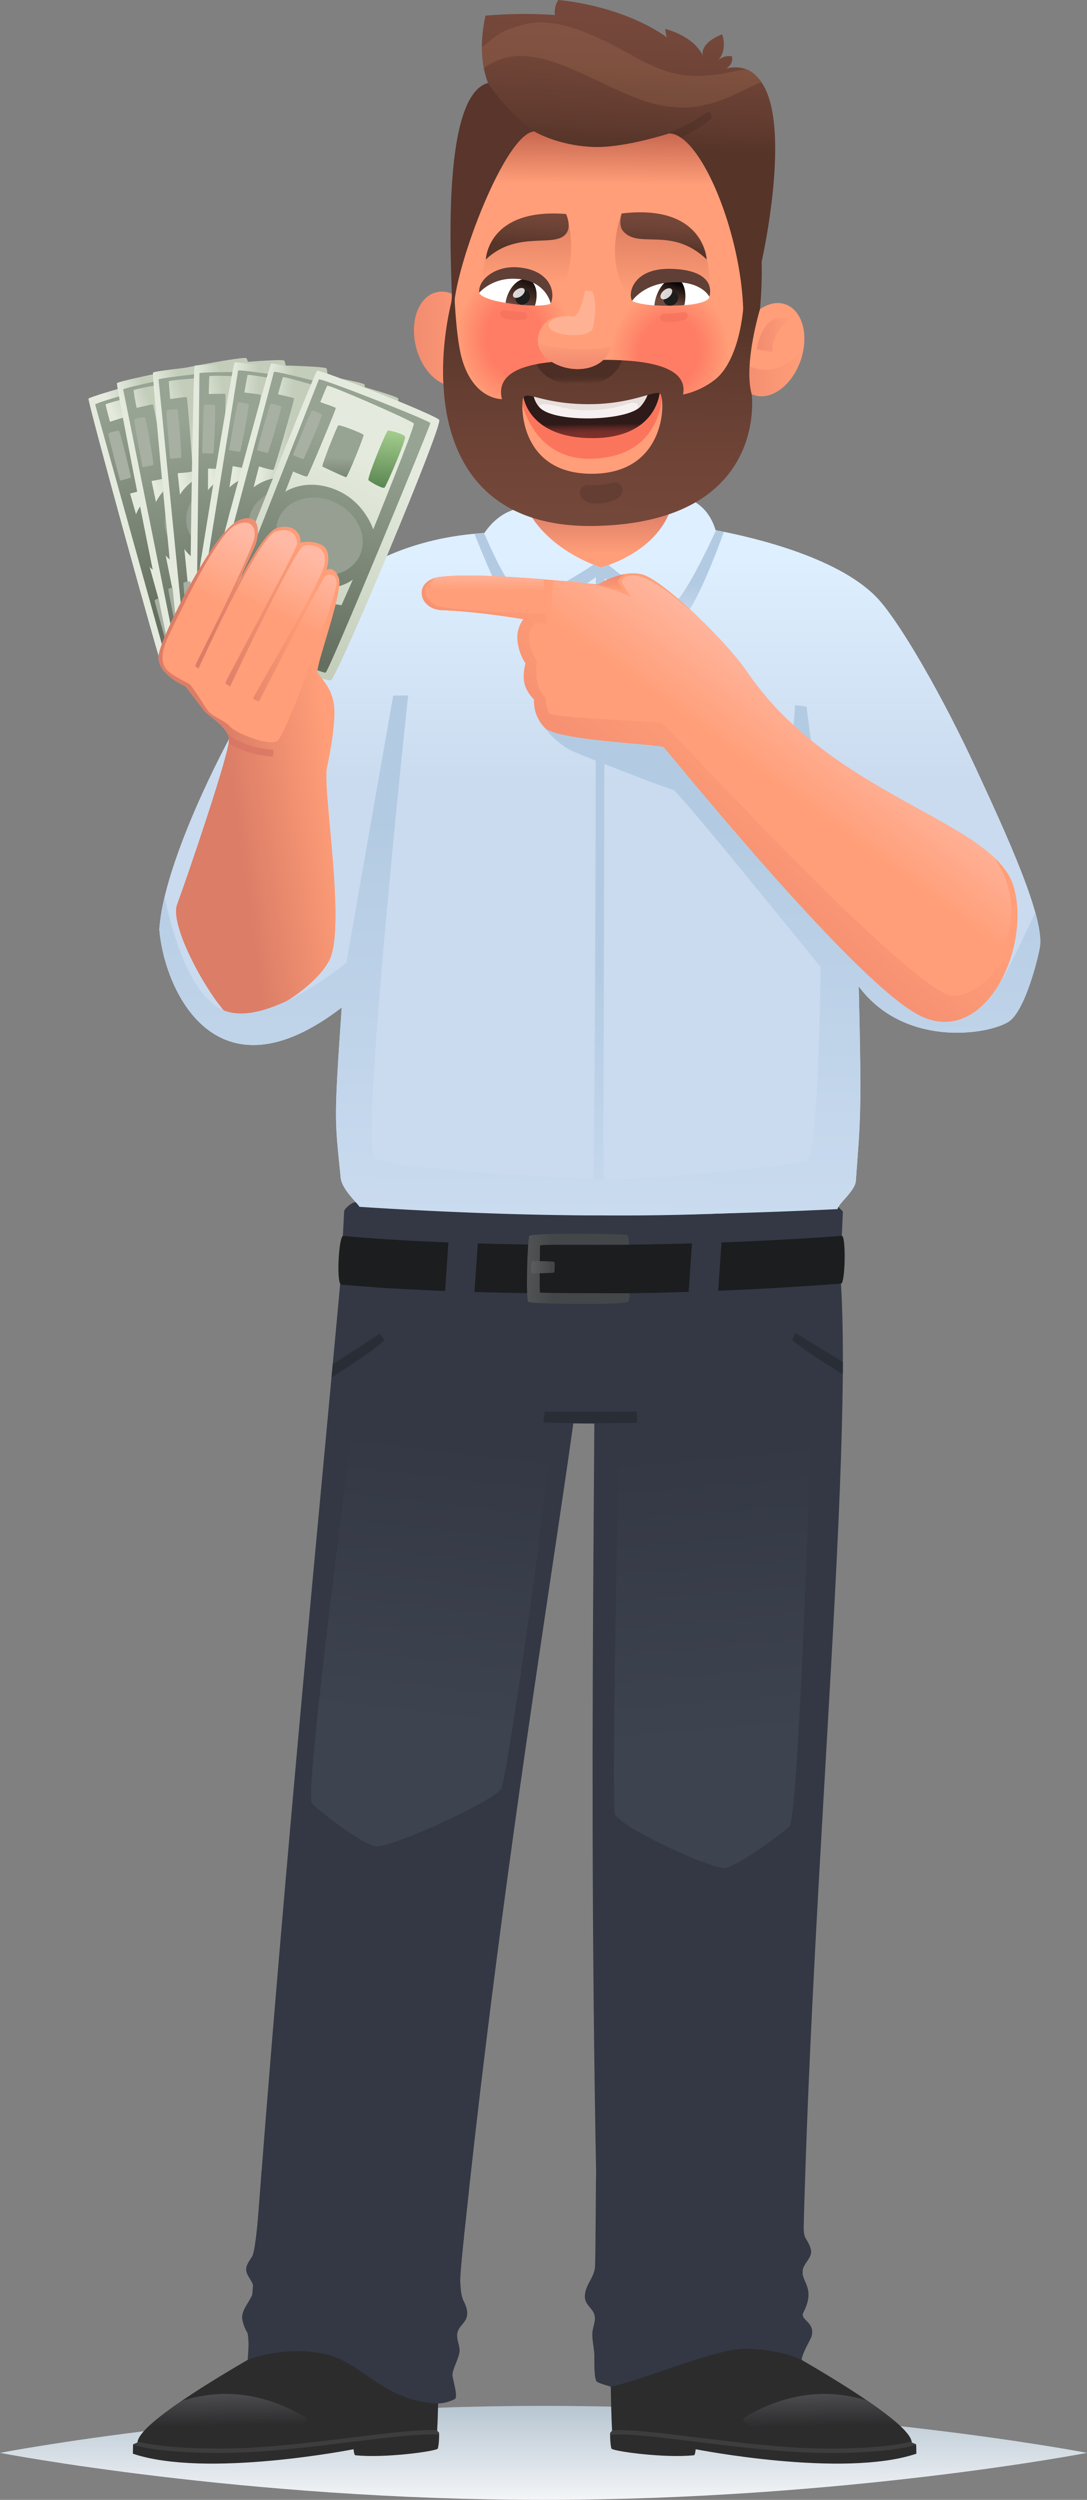 <svg xmlns="http://www.w3.org/2000/svg" xmlns:xlink="http://www.w3.org/1999/xlink" viewBox="0 0 634.54 1458.61"><rect x="0" y="0" width="634.54" height="1458.61" fill="#808080" stroke="none"/><defs><style>.cls-1{fill:url(#Áåçûìÿííûé_ãðàäèåíò_11);}.cls-2{fill:url(#Áåçûìÿííûé_ãðàäèåíò_487);}.cls-3{fill:url(#Áåçûìÿííûé_ãðàäèåíò_6);}.cls-4{fill:#2c2c2d;}.cls-5{fill:#333844;}.cls-6{opacity:0.09;}.cls-7{fill:#292d35;}.cls-8{fill:#1c1d1e;}.cls-9{fill:url(#Áåçûìÿííûé_ãðàäèåíò_501);}.cls-10{fill:#3d3d3d;}.cls-11{fill:url(#Áåçûìÿííûé_ãðàäèåíò_486);}.cls-12{fill:url(#Áåçûìÿííûé_ãðàäèåíò_486-2);}.cls-13{fill:url(#Áåçûìÿííûé_ãðàäèåíò_501-2);}.cls-14{fill:url(#Áåçûìÿííûé_ãðàäèåíò_7);}.cls-15{fill:url(#Áåçûìÿííûé_ãðàäèåíò_7-2);}.cls-16{fill:url(#Áåçûìÿííûé_ãðàäèåíò_20);}.cls-17{fill:url(#Áåçûìÿííûé_ãðàäèåíò_20-2);}.cls-18{fill:url(#Áåçûìÿííûé_ãðàäèåíò_5);}.cls-19{fill:url(#Áåçûìÿííûé_ãðàäèåíò_17);}.cls-20{fill:url(#Áåçûìÿííûé_ãðàäèåíò_19);}.cls-21{fill:url(#Áåçûìÿííûé_ãðàäèåíò_17-2);}.cls-22{fill:url(#Áåçûìÿííûé_ãðàäèåíò_17-3);}.cls-23{fill:#969f91;}.cls-24{fill:#a8afa3;}.cls-25{fill:url(#Áåçûìÿííûé_ãðàäèåíò_5-2);}.cls-26{fill:url(#Áåçûìÿííûé_ãðàäèåíò_17-4);}.cls-27{fill:url(#Áåçûìÿííûé_ãðàäèåíò_19-2);}.cls-28{fill:url(#Áåçûìÿííûé_ãðàäèåíò_17-5);}.cls-29{fill:url(#Áåçûìÿííûé_ãðàäèåíò_17-6);}.cls-30{fill:url(#Áåçûìÿííûé_ãðàäèåíò_5-3);}.cls-31{fill:url(#Áåçûìÿííûé_ãðàäèåíò_17-7);}.cls-32{fill:url(#Áåçûìÿííûé_ãðàäèåíò_19-3);}.cls-33{fill:url(#Áåçûìÿííûé_ãðàäèåíò_17-8);}.cls-34{fill:url(#Áåçûìÿííûé_ãðàäèåíò_17-9);}.cls-35{fill:url(#Áåçûìÿííûé_ãðàäèåíò_5-4);}.cls-36{fill:url(#Áåçûìÿííûé_ãðàäèåíò_17-10);}.cls-37{fill:url(#Áåçûìÿííûé_ãðàäèåíò_19-4);}.cls-38{fill:url(#Áåçûìÿííûé_ãðàäèåíò_17-11);}.cls-39{fill:url(#Áåçûìÿííûé_ãðàäèåíò_17-12);}.cls-40{fill:url(#Áåçûìÿííûé_ãðàäèåíò_5-5);}.cls-41{fill:url(#Áåçûìÿííûé_ãðàäèåíò_17-13);}.cls-42{fill:url(#Áåçûìÿííûé_ãðàäèåíò_19-5);}.cls-43{fill:url(#Áåçûìÿííûé_ãðàäèåíò_17-14);}.cls-44{fill:url(#Áåçûìÿííûé_ãðàäèåíò_17-15);}.cls-45{fill:url(#Áåçûìÿííûé_ãðàäèåíò_5-6);}.cls-46{fill:url(#Áåçûìÿííûé_ãðàäèåíò_17-16);}.cls-47{fill:url(#Áåçûìÿííûé_ãðàäèåíò_19-6);}.cls-48{fill:url(#Áåçûìÿííûé_ãðàäèåíò_17-17);}.cls-49{fill:url(#Áåçûìÿííûé_ãðàäèåíò_17-18);}.cls-50{fill:url(#Áåçûìÿííûé_ãðàäèåíò_5-7);}.cls-51{fill:url(#Áåçûìÿííûé_ãðàäèåíò_17-19);}.cls-52{fill:url(#Áåçûìÿííûé_ãðàäèåíò_19-7);}.cls-53{fill:url(#Áåçûìÿííûé_ãðàäèåíò_17-20);}.cls-54{fill:url(#Áåçûìÿííûé_ãðàäèåíò_17-21);}.cls-55{fill:#ff9e78;}.cls-56{fill:url(#Áåçûìÿííûé_ãðàäèåíò_440);}.cls-57{fill:url(#Áåçûìÿííûé_ãðàäèåíò_487-2);}.cls-58{fill:url(#Áåçûìÿííûé_ãðàäèåíò_440-2);}.cls-59{fill:#d67363;opacity:0.69;}.cls-60{fill:url(#Áåçûìÿííûé_ãðàäèåíò_7-3);}.cls-61{fill:url(#Áåçûìÿííûé_ãðàäèåíò_29);}.cls-62{fill:url(#Áåçûìÿííûé_ãðàäèåíò_29-2);}.cls-63{fill:url(#Áåçûìÿííûé_ãðàäèåíò_440-3);}.cls-64{fill:url(#Áåçûìÿííûé_ãðàäèåíò_440-4);}.cls-65{fill:url(#Áåçûìÿííûé_ãðàäèåíò_29-3);}.cls-66{fill:#3e1208;}.cls-67{fill:url(#Áåçûìÿííûé_ãðàäèåíò_16);}.cls-172,.cls-68{opacity:0.44;}.cls-69{fill:#ff9d77;}.cls-70{fill:#ff9c77;}.cls-71{fill:#ff9b76;}.cls-72{fill:#ff9a76;}.cls-73{fill:#ff9975;}.cls-74{fill:#ff9875;}.cls-75{fill:#ff9774;}.cls-76{fill:#ff9674;}.cls-77{fill:#ff9573;}.cls-78{fill:#ff9472;}.cls-79{fill:#ff9372;}.cls-80{fill:#ff9271;}.cls-81{fill:#ff9171;}.cls-82{fill:#ff9070;}.cls-83{fill:#ff8f70;}.cls-84{fill:#ff8e6f;}.cls-85{fill:#ff8d6f;}.cls-86{fill:#ff8c6e;}.cls-87{fill:#ff8b6e;}.cls-88{fill:#ff8a6d;}.cls-89{fill:#ff896c;}.cls-90{fill:#ff886c;}.cls-91{fill:#ff876b;}.cls-92{fill:#ff866b;}.cls-93{fill:#ff856a;}.cls-94{fill:#ff846a;}.cls-95{fill:#ff8369;}.cls-96{fill:#ff8269;}.cls-97{fill:#ff8168;}.cls-98{fill:#ff8067;}.cls-99{fill:#ff7f67;}.cls-100{fill:#ff7e66;}.cls-101{fill:#ff7d66;}.cls-102{fill:#ff7c65;}.cls-103{fill:#ff7b65;}.cls-104{fill:#ff7a64;}.cls-105{fill:#ff7964;}.cls-106{fill:#ff7863;}.cls-107{fill:#ff7762;}.cls-108{fill:#ff7661;}.cls-109{fill:#ff7561;}.cls-110{fill:#ff7460;}.cls-111{fill:#ff7360;}.cls-112{fill:#ff725f;}.cls-113{fill:#ff715f;}.cls-114{fill:#ff705e;}.cls-115{fill:#ff6f5e;}.cls-116{fill:#ff6e5d;}.cls-117{fill:#ff6d5c;}.cls-118{fill:#ff6c5c;}.cls-119{fill:#ff6b5b;}.cls-120{fill:#ff6a5b;}.cls-121{fill:#ff695a;}.cls-122{fill:#ff685a;}.cls-123{fill:#ff6759;}.cls-124{fill:#ff6659;}.cls-125{fill:#ff6558;}.cls-126{fill:#ff6457;}.cls-127{fill:#ff6357;}.cls-128{fill:#ff6256;}.cls-129{fill:#ff6156;}.cls-130{fill:#ff6055;}.cls-131{fill:#ff5f55;}.cls-132{fill:#ff5e54;}.cls-133{fill:#ff5d54;}.cls-134{fill:#ff5c53;}.cls-135{fill:#ff5b53;}.cls-136{fill:#ff5a52;}.cls-137{fill:#ff5951;}.cls-138{fill:#ff5851;}.cls-139{fill:#ff5750;}.cls-140{fill:#ff5650;}.cls-141{fill:#ff554f;}.cls-142{fill:#ff544f;}.cls-143{fill:#ff534e;}.cls-144{fill:#ff524e;}.cls-145{fill:#ff514d;}.cls-146{fill:url(#Áåçûìÿííûé_ãðàäèåíò_29-4);}.cls-147{fill:url(#Áåçûìÿííûé_ãðàäèåíò_29-5);}.cls-148{fill:#7c302a;}.cls-149{fill:url(#Áåçûìÿííûé_ãðàäèåíò_57);}.cls-150{fill:#59352c;}.cls-151,.cls-155,.cls-162,.cls-171{fill:#fff;}.cls-151{opacity:0.12;}.cls-152{fill:#ffbc80;}.cls-152,.cls-163{opacity:0.11;}.cls-153{fill:url(#Áåçûìÿííûé_ãðàäèåíò_16-2);}.cls-154{fill:url(#Áåçûìÿííûé_ãðàäèåíò_16-3);}.cls-156{fill:url(#Áåçûìÿííûé_ãðàäèåíò_12);}.cls-157{fill:url(#Áåçûìÿííûé_ãðàäèåíò_12-2);}.cls-158{fill:#603f37;}.cls-159{fill:url(#Áåçûìÿííûé_ãðàäèåíò_57-2);}.cls-160{fill:url(#Áåçûìÿííûé_ãðàäèåíò_57-3);}.cls-161{fill:#1e1d1d;}.cls-162{opacity:0.82;}.cls-164{fill:#fb755c;}.cls-165{fill:url(#Áåçûìÿííûé_ãðàäèåíò_3);}.cls-166{fill:#f7f0f0;}.cls-167{fill:#c1bab0;opacity:0.32;}.cls-168{fill:url(#Áåçûìÿííûé_ãðàäèåíò_57-4);}.cls-169{fill:url(#Áåçûìÿííûé_ãðàäèåíò_24);}.cls-170{fill:url(#Áåçûìÿííûé_ãðàäèåíò_29-6);}.cls-171{opacity:0.2;}.cls-172{fill:#ed6954;}</style><linearGradient id="Áåçûìÿííûé_ãðàäèåíò_11" x1="317.27" y1="1469.58" x2="317.27" y2="1387.51" gradientUnits="userSpaceOnUse"><stop offset="0" stop-color="#fff"/><stop offset="1" stop-color="#a5b7c6"/></linearGradient><linearGradient id="Áåçûìÿííûé_ãðàäèåíò_487" x1="348.96" y1="297.09" x2="348.96" y2="323.31" gradientUnits="userSpaceOnUse"><stop offset="0" stop-color="#db7d67"/><stop offset="1" stop-color="#ff9e78"/></linearGradient><linearGradient id="Áåçûìÿííûé_ãðàäèåíò_6" x1="350.12" y1="325.22" x2="350.12" y2="456.79" gradientUnits="userSpaceOnUse"><stop offset="0" stop-color="#deefff"/><stop offset="1" stop-color="#cadbef"/></linearGradient><linearGradient id="Áåçûìÿííûé_ãðàäèåíò_501" x1="212.05" y1="1020.46" x2="227.28" y2="846.31" gradientTransform="matrix(-1.01, 0, -0.07, 0.99, 700.69, 6.1)" gradientUnits="userSpaceOnUse"><stop offset="0" stop-color="#3d434f"/><stop offset="1" stop-color="#333844"/></linearGradient><linearGradient id="Áåçûìÿííûé_ãðàäèåíò_486" x1="131.28" y1="1388.2" x2="131.77" y2="1415.29" gradientUnits="userSpaceOnUse"><stop offset="0" stop-color="#5b5b60"/><stop offset="1" stop-color="#2c2c2d"/></linearGradient><linearGradient id="Áåçûìÿííûé_ãðàäèåíò_486-2" x1="480.56" y1="1388.16" x2="481.06" y2="1415.38" xlink:href="#Áåçûìÿííûé_ãðàäèåíò_486"/><linearGradient id="Áåçûìÿííûé_ãðàäèåíò_501-2" x1="285.27" y1="1043.09" x2="300.66" y2="867.2" gradientTransform="matrix(1.06, 0.04, -0.08, 0.94, 19.11, 13.37)" xlink:href="#Áåçûìÿííûé_ãðàäèåíò_501"/><linearGradient id="Áåçûìÿííûé_ãðàäèåíò_7" x1="349.76" y1="341.22" x2="349.76" y2="364.29" gradientUnits="userSpaceOnUse"><stop offset="0" stop-color="#b3cbe2"/><stop offset="1" stop-color="#cadbef"/></linearGradient><linearGradient id="Áåçûìÿííûé_ãðàäèåíò_7-2" x1="349.53" y1="562.45" x2="349.53" y2="729.75" xlink:href="#Áåçûìÿííûé_ãðàäèåíò_7"/><linearGradient id="Áåçûìÿííûé_ãðàäèåíò_20" x1="290.44" y1="740.29" x2="322.27" y2="740.29" gradientUnits="userSpaceOnUse"><stop offset="0" stop-color="#5f6163"/><stop offset="1" stop-color="#444749"/></linearGradient><linearGradient id="Áåçûìÿííûé_ãðàäèåíò_20-2" x1="308" y1="739.39" x2="322.04" y2="739.39" xlink:href="#Áåçûìÿííûé_ãðàäèåíò_20"/><linearGradient id="Áåçûìÿííûé_ãðàäèåíò_5" x1="2333.46" y1="-515.47" x2="2348.55" y2="-513.43" gradientTransform="matrix(0.84, -0.55, 0.55, 0.84, -1579.36, 2023.56)" gradientUnits="userSpaceOnUse"><stop offset="0" stop-color="#e4ebde"/><stop offset="1" stop-color="#c3cdba"/></linearGradient><linearGradient id="Áåçûìÿííûé_ãðàäèåíò_17" x1="7273.82" y1="1785.51" x2="7293.57" y2="1777.18" gradientTransform="matrix(0.07, -1, 1, 0.07, -2166.25, 7497.88)" gradientUnits="userSpaceOnUse"><stop offset="0" stop-color="#646f60"/><stop offset="1" stop-color="#97a393"/></linearGradient><linearGradient id="Áåçûìÿííûé_ãðàäèåíò_19" x1="7368.63" y1="1811.61" x2="7404.31" y2="1802.17" gradientTransform="matrix(-0.29, -0.96, 0.96, -0.29, 493.27, 7846.02)" gradientUnits="userSpaceOnUse"><stop offset="0" stop-color="#537e4b"/><stop offset="1" stop-color="#a3cd8d"/></linearGradient><linearGradient id="Áåçûìÿííûé_ãðàäèåíò_17-2" x1="7361.28" y1="1789.01" x2="7380.46" y2="1782.09" gradientTransform="matrix(-0.29, -0.96, 0.96, -0.29, 493.27, 7846.02)" xlink:href="#Áåçûìÿííûé_ãðàäèåíò_17"/><linearGradient id="Áåçûìÿííûé_ãðàäèåíò_17-3" x1="7261.78" y1="1795.06" x2="7394.62" y2="1780.5" gradientTransform="matrix(-0.29, -0.96, 0.96, -0.29, 493.27, 7846.02)" xlink:href="#Áåçûìÿííûé_ãðàäèåíò_17"/><linearGradient id="Áåçûìÿííûé_ãðàäèåíò_5-2" x1="2045.21" y1="-488.32" x2="2060.3" y2="-486.28" gradientTransform="translate(-1449.76 1727.46) rotate(-29.12)" xlink:href="#Áåçûìÿííûé_ãðàäèåíò_5"/><linearGradient id="Áåçûìÿííûé_ãðàäèåíò_17-4" x1="7165.06" y1="1516.52" x2="7184.8" y2="1508.19" gradientTransform="translate(195.53 7684.89) rotate(-102.43)" xlink:href="#Áåçûìÿííûé_ãðàäèåíò_17"/><linearGradient id="Áåçûìÿííûé_ãðàäèåíò_19-2" x1="7259.87" y1="1542.62" x2="7295.54" y2="1533.18" gradientTransform="translate(195.53 7684.89) rotate(-102.43)" xlink:href="#Áåçûìÿííûé_ãðàäèåíò_19"/><linearGradient id="Áåçûìÿííûé_ãðàäèåíò_17-5" x1="7252.51" y1="1520.02" x2="7271.7" y2="1513.1" gradientTransform="translate(195.53 7684.89) rotate(-102.43)" xlink:href="#Áåçûìÿííûé_ãðàäèåíò_17"/><linearGradient id="Áåçûìÿííûé_ãðàäèåíò_17-6" x1="7153.02" y1="1526.07" x2="7285.85" y2="1511.51" gradientTransform="translate(195.53 7684.89) rotate(-102.43)" xlink:href="#Áåçûìÿííûé_ãðàäèåíò_17"/><linearGradient id="Áåçûìÿííûé_ãðàäèåíò_5-3" x1="1646.46" y1="-412.95" x2="1661.55" y2="-410.92" gradientTransform="translate(-1235.63 1334.45) rotate(-23.37)" xlink:href="#Áåçûìÿííûé_ãðàäèåíò_5"/><linearGradient id="Áåçûìÿííûé_ãðàäèåíò_17-7" x1="6978.85" y1="1157.02" x2="6998.6" y2="1148.69" gradientTransform="translate(-6903.69 1130.56) rotate(-15.68)" xlink:href="#Áåçûìÿííûé_ãðàäèåíò_17"/><linearGradient id="Áåçûìÿííûé_ãðàäèåíò_19-3" x1="7073.67" y1="1183.12" x2="7109.35" y2="1173.68" gradientTransform="translate(-195.92 7426.89) rotate(-96.68)" xlink:href="#Áåçûìÿííûé_ãðàäèåíò_19"/><linearGradient id="Áåçûìÿííûé_ãðàäèåíò_17-8" x1="7066.31" y1="1160.52" x2="7085.5" y2="1153.6" gradientTransform="translate(-195.92 7426.89) rotate(-96.68)" xlink:href="#Áåçûìÿííûé_ãðàäèåíò_17"/><linearGradient id="Áåçûìÿííûé_ãðàäèåíò_17-9" x1="6966.82" y1="1166.57" x2="7099.66" y2="1152.01" gradientTransform="translate(-195.92 7426.89) rotate(-96.68)" xlink:href="#Áåçûìÿííûé_ãðàäèåíò_17"/><linearGradient id="Áåçûìÿííûé_ãðàäèåíò_5-4" x1="1221.03" y1="-281.51" x2="1236.12" y2="-279.47" gradientTransform="translate(-957.86 927.59) rotate(-17.06)" xlink:href="#Áåçûìÿííûé_ãðàäèåíò_5"/><linearGradient id="Áåçûìÿííûé_ãðàäèåíò_17-10" x1="6730.87" y1="786.63" x2="6750.61" y2="778.3" gradientTransform="translate(-593.74 7097.75) rotate(-90.37)" xlink:href="#Áåçûìÿííûé_ãðàäèåíò_17"/><linearGradient id="Áåçûìÿííûé_ãðàäèåíò_19-4" x1="6825.68" y1="812.73" x2="6861.35" y2="803.29" gradientTransform="translate(-593.74 7097.75) rotate(-90.37)" xlink:href="#Áåçûìÿííûé_ãðàäèåíò_19"/><linearGradient id="Áåçûìÿííûé_ãðàäèåíò_17-11" x1="6818.32" y1="790.13" x2="6837.51" y2="783.21" gradientTransform="translate(-593.74 7097.75) rotate(-90.37)" xlink:href="#Áåçûìÿííûé_ãðàäèåíò_17"/><linearGradient id="Áåçûìÿííûé_ãðàäèåíò_17-12" x1="6718.83" y1="796.18" x2="6851.66" y2="781.62" gradientTransform="translate(-593.74 7097.75) rotate(-90.37)" xlink:href="#Áåçûìÿííûé_ãðàäèåíò_17"/><linearGradient id="Áåçûìÿííûé_ãðàäèåíò_5-5" x1="668.13" y1="-35.39" x2="683.22" y2="-33.35" gradientTransform="translate(-518.2 433.82) rotate(-8.57)" xlink:href="#Áåçûìÿííûé_ãðàäèåíò_5"/><linearGradient id="Áåçûìÿííûé_ãðàäèåíò_17-13" x1="6335.83" y1="326.82" x2="6355.58" y2="318.49" gradientTransform="translate(-1068.03 6589.92) rotate(-81.88)" xlink:href="#Áåçûìÿííûé_ãðàäèåíò_17"/><linearGradient id="Áåçûìÿííûé_ãðàäèåíò_19-5" x1="6430.65" y1="352.92" x2="6466.32" y2="343.48" gradientTransform="translate(-1068.03 6589.92) rotate(-81.88)" xlink:href="#Áåçûìÿííûé_ãðàäèåíò_19"/><linearGradient id="Áåçûìÿííûé_ãðàäèåíò_17-14" x1="6423.29" y1="330.32" x2="6442.47" y2="323.4" gradientTransform="translate(-1068.03 6589.92) rotate(-81.88)" xlink:href="#Áåçûìÿííûé_ãðàäèåíò_17"/><linearGradient id="Áåçûìÿííûé_ãðàäèåíò_17-15" x1="6323.8" y1="336.37" x2="6456.63" y2="321.81" gradientTransform="translate(-1068.03 6589.92) rotate(-81.88)" xlink:href="#Áåçûìÿííûé_ãðàäèåíò_17"/><linearGradient id="Áåçûìÿííûé_ãðàäèåíò_5-6" x1="323.39" y1="176.99" x2="338.48" y2="179.03" gradientTransform="translate(-182.01 138.79) rotate(-2.85)" xlink:href="#Áåçûìÿííûé_ãðàäèåíò_5"/><linearGradient id="Áåçûìÿííûé_ãðàäèåíò_17-16" x1="6032.85" y1="59.75" x2="6052.59" y2="51.42" gradientTransform="translate(-4156.67 4588.04) rotate(-45)" xlink:href="#Áåçûìÿííûé_ãðàäèåíò_17"/><linearGradient id="Áåçûìÿííûé_ãðàäèåíò_19-6" x1="6127.66" y1="85.85" x2="6163.33" y2="76.42" gradientTransform="translate(-1343.54 6208.45) rotate(-76.17)" xlink:href="#Áåçûìÿííûé_ãðàäèåíò_19"/><linearGradient id="Áåçûìÿííûé_ãðàäèåíò_17-17" x1="6120.3" y1="63.25" x2="6139.49" y2="56.34" gradientTransform="translate(-1343.54 6208.45) rotate(-76.17)" xlink:href="#Áåçûìÿííûé_ãðàäèåíò_17"/><linearGradient id="Áåçûìÿííûé_ãðàäèåíò_17-18" x1="6020.81" y1="69.3" x2="6153.65" y2="54.75" gradientTransform="translate(-1343.54 6208.45) rotate(-76.17)" xlink:href="#Áåçûìÿííûé_ãðàäèåíò_17"/><linearGradient id="Áåçûìÿííûé_ãðàäèåíò_5-7" x1="336.97" y1="592.62" x2="280.52" y2="702.88" gradientTransform="matrix(0.97, -0.05, 0.06, 1.03, -153.9, -329.86)" xlink:href="#Áåçûìÿííûé_ãðàäèåíò_5"/><linearGradient id="Áåçûìÿííûé_ãðàäèåíò_17-19" x1="5626.32" y1="-226" x2="5646.07" y2="-234.33" gradientTransform="translate(-1592.61 5717.18) rotate(-69.5)" xlink:href="#Áåçûìÿííûé_ãðàäèåíò_17"/><linearGradient id="Áåçûìÿííûé_ãðàäèåíò_19-7" x1="5721.13" y1="-199.9" x2="5756.81" y2="-209.34" gradientTransform="translate(-1592.61 5717.18) rotate(-69.5)" xlink:href="#Áåçûìÿííûé_ãðàäèåíò_19"/><linearGradient id="Áåçûìÿííûé_ãðàäèåíò_17-20" x1="5713.78" y1="-222.5" x2="5732.96" y2="-229.42" gradientTransform="translate(-1592.61 5717.18) rotate(-69.5)" xlink:href="#Áåçûìÿííûé_ãðàäèåíò_17"/><linearGradient id="Áåçûìÿííûé_ãðàäèåíò_17-21" x1="5614.28" y1="-216.45" x2="5747.12" y2="-231.01" gradientTransform="translate(-1592.61 5717.18) rotate(-69.5)" xlink:href="#Áåçûìÿííûé_ãðàäèåíò_17"/><linearGradient id="Áåçûìÿííûé_ãðàäèåíò_440" x1="179.39" y1="323.49" x2="161.74" y2="360.49" gradientUnits="userSpaceOnUse"><stop offset="0" stop-color="#ffb9a4"/><stop offset="1" stop-color="#ff9e78"/></linearGradient><linearGradient id="Áåçûìÿííûé_ãðàäèåíò_487-2" x1="132.95" y1="450.14" x2="192.78" y2="441.77" xlink:href="#Áåçûìÿííûé_ãðàäèåíò_487"/><linearGradient id="Áåçûìÿííûé_ãðàäèåíò_440-2" x1="139.55" y1="309.78" x2="120.8" y2="349.83" xlink:href="#Áåçûìÿííûé_ãðàäèåíò_440"/><linearGradient id="Áåçûìÿííûé_ãðàäèåíò_7-3" x1="351.13" y1="481.46" x2="347.55" y2="710.4" xlink:href="#Áåçûìÿííûé_ãðàäèåíò_7"/><linearGradient id="Áåçûìÿííûé_ãðàäèåíò_29" x1="6463.41" y1="337.25" x2="6463.41" y2="345.47" gradientTransform="matrix(-1, 0, 0, 1, 6817.2, 0)" gradientUnits="userSpaceOnUse"><stop offset="0" stop-color="#f28c70"/><stop offset="1" stop-color="#ff9e78"/></linearGradient><linearGradient id="Áåçûìÿííûé_ãðàäèåíò_29-2" x1="379.34" y1="503.33" x2="436.39" y2="432.02" gradientTransform="matrix(1, 0, 0, 1, 0, 0)" xlink:href="#Áåçûìÿííûé_ãðàäèåíò_29"/><linearGradient id="Áåçûìÿííûé_ãðàäèåíò_440-3" x1="486.75" y1="403.04" x2="447.66" y2="456.38" xlink:href="#Áåçûìÿííûé_ãðàäèåíò_440"/><linearGradient id="Áåçûìÿííûé_ãðàäèåíò_440-4" x1="6532.69" y1="332.24" x2="6532.86" y2="344.83" gradientTransform="matrix(-1, 0, 0, 1, 6817.2, 0)" xlink:href="#Áåçûìÿííûé_ãðàäèåíò_440"/><linearGradient id="Áåçûìÿííûé_ãðàäèåíò_29-3" x1="-4197.19" y1="368.67" x2="-4157.61" y2="368.67" gradientTransform="translate(4399.31 880.09) rotate(14.41)" xlink:href="#Áåçûìÿííûé_ãðàäèåíò_29"/><linearGradient id="Áåçûìÿííûé_ãðàäèåíò_16" x1="-4090.45" y1="246.47" x2="-4090.45" y2="277.3" gradientTransform="translate(4442.28 -131.32) rotate(0.54)" gradientUnits="userSpaceOnUse"><stop offset="0" stop-color="#c6664f"/><stop offset="1" stop-color="#ff9e78"/></linearGradient><linearGradient id="Áåçûìÿííûé_ãðàäèåíò_29-4" x1="-4009.7" y1="399.57" x2="-3969.58" y2="399.57" gradientTransform="translate(4442.28 -131.32) rotate(0.54)" xlink:href="#Áåçûìÿííûé_ãðàäèåíò_29"/><linearGradient id="Áåçûìÿííûé_ãðàäèåíò_29-5" x1="-3997.03" y1="364.6" x2="-3976.97" y2="364.6" gradientTransform="translate(4442.28 -131.32) rotate(0.54)" xlink:href="#Áåçûìÿííûé_ãðàäèåíò_29"/><linearGradient id="Áåçûìÿííûé_ãðàäèåíò_57" x1="-4068.06" y1="313.6" x2="-4068.53" y2="389.85" gradientTransform="translate(4447.34 -122.3) rotate(2.55)" gradientUnits="userSpaceOnUse"><stop offset="0" stop-color="#75483b"/><stop offset="0.35" stop-color="#704538"/><stop offset="0.75" stop-color="#633c30"/><stop offset="1" stop-color="#563428"/></linearGradient><linearGradient id="Áåçûìÿííûé_ãðàäèåíò_16-2" x1="-4051.44" y1="267.06" x2="-4052.67" y2="341.86" xlink:href="#Áåçûìÿííûé_ãðàäèåíò_16"/><linearGradient id="Áåçûìÿííûé_ãðàäèåíò_16-3" x1="-4131.5" y1="262.97" x2="-4132.69" y2="335.21" xlink:href="#Áåçûìÿííûé_ãðàäèåíò_16"/><linearGradient id="Áåçûìÿííûé_ãðàäèåíò_12" x1="253.84" y1="215.7" x2="261.39" y2="195.57" gradientTransform="translate(49.22 -36.53) rotate(0.12)" gradientUnits="userSpaceOnUse"><stop offset="0" stop-color="#704a3e"/><stop offset="1"/></linearGradient><linearGradient id="Áåçûìÿííûé_ãðàäèåíò_12-2" x1="341.99" y1="212.81" x2="346.52" y2="200.28" xlink:href="#Áåçûìÿííûé_ãðàäèåíò_12"/><linearGradient id="Áåçûìÿííûé_ãðàäèåíò_57-2" x1="-3752.52" y1="367.84" x2="-3753.21" y2="391.74" gradientTransform="matrix(1.02, 0.04, 0.13, 0.98, 4105.78, -88.85)" xlink:href="#Áåçûìÿííûé_ãðàäèåíò_57"/><linearGradient id="Áåçûìÿííûé_ãðàäèåíò_57-3" x1="-3674.6" y1="368.44" x2="-3675.24" y2="390.87" gradientTransform="matrix(1.02, 0.04, 0.13, 0.98, 4105.78, -88.85)" xlink:href="#Áåçûìÿííûé_ãðàäèåíò_57"/><linearGradient id="Áåçûìÿííûé_ãðàäèåíò_3" x1="384.05" y1="225.61" x2="384.05" y2="219.29" gradientTransform="translate(-40.89 32.43) rotate(-0.64)" gradientUnits="userSpaceOnUse"><stop offset="0" stop-color="#7c302a"/><stop offset="0.21" stop-color="#772f29"/><stop offset="0.45" stop-color="#692b26"/><stop offset="0.7" stop-color="#532421"/><stop offset="0.96" stop-color="#331c1a"/><stop offset="1" stop-color="#2d1a19"/></linearGradient><linearGradient id="Áåçûìÿííûé_ãðàäèåíò_57-4" x1="302.43" y1="356.21" x2="303.26" y2="221.98" gradientTransform="matrix(1, 0.01, -0.01, 1, 51.29, -40.5)" xlink:href="#Áåçûìÿííûé_ãðàäèåíò_57"/><linearGradient id="Áåçûìÿííûé_ãðàäèåíò_24" x1="377.04" y1="191.05" x2="377.04" y2="195.97" gradientTransform="translate(-40.89 32.43) rotate(-0.64)" gradientUnits="userSpaceOnUse"><stop offset="0" stop-color="#4c2e25"/><stop offset="0.39" stop-color="#513127"/><stop offset="0.83" stop-color="#5e3a2e"/><stop offset="1" stop-color="#663f32"/></linearGradient><linearGradient id="Áåçûìÿííûé_ãðàäèåíò_29-6" x1="-4103.27" y1="382.55" x2="-4103.27" y2="368.85" gradientTransform="translate(4442.28 -131.32) rotate(0.54)" xlink:href="#Áåçûìÿííûé_ãðàäèåíò_29"/></defs><g id="Layer_2" data-name="Layer 2"><g id="Ñëîé_1" data-name="Ñëîé 1"><path class="cls-1" d="M634.54,1431.18s-142,27.43-317.27,27.43S0,1431.18,0,1431.18s142.05-27.43,317.27-27.43S634.54,1431.18,634.54,1431.18Z"/><path class="cls-2" d="M418.93,309.85a247.3,247.3,0,0,0-26.05-4.19l1.44-57.36c.47-17.47-18.05-31.48-42.05-31.1h0c-23,.38-43.08,15-43.55,32.47l-1.49,57.22a231,231,0,0,0-28.92,6.25l.66,52.7H419.61Z"/><path class="cls-3" d="M607,552.79c2.94-17.42-19.27-65.6-37.74-105.46-19-41-43.06-82.63-56-97.15-21.52-24.22-71.7-36.38-95.55-40.83l-.24-.9c-6.63-19.91-24.21-19-24.21-19-4.37,32.16-42.59,41.67-42.59,41.67-34.88-12.6-43.16-34.88-43.16-34.88-13.76.11-22,10.57-24.77,14.77-40.55,2.31-76.8,18.36-99.75,43.6C153.16,387.44,96.15,492.89,93,542.27c2.85,35.17,32.8,102.19,106.47,45.58-4.63,67.46-4.08,64.4-.58,99.39.68,6.74,9.81,14.72,10.93,16.9,11.23,21.65,278.59,18.56,279.16,1.32.1-3,10.18-10.49,10.61-16.37,2.7-36.55,3.48-38.8,1.69-113.56,26.45,35.64,75,28.44,87.44,20.67C598.06,590.32,605.72,560.47,607,552.79Z"/><path class="cls-4" d="M162.07,1367.06c-1,.52-80.88,44.1-81.77,57.82,0,.56-2.28,1-2.62,1.41l-.12,5.38c42.77,14.39,128.85-2.61,128.85-2.61s.2,3.44,1.06,3.53c17.05,1.73,46-2.2,48-3.81.4-.33,1-5,.84-9.09,0-.39-1.12-1.31-1.12-1.31.93-16.18.9-47.38,1-48.11C259.05,1356.22,168.63,1342.85,162.07,1367.06Z"/><path class="cls-4" d="M450.43,1367.06c1.05.52,80.88,44.1,81.77,57.82,0,.56,2.28,1,2.62,1.41l.12,5.38c-42.77,14.39-128.85-2.61-128.85-2.61s-.2,3.44-1.06,3.53c-17,1.73-46-2.2-48-3.81-.4-.33-1-5-.83-9.09,0-.39,1.11-1.31,1.11-1.31-.93-16.18-.9-47.38-1-48.11C353.45,1356.22,443.87,1342.85,450.43,1367.06Z"/><path class="cls-5" d="M262.48,1390.53c28.47-315.35,78.28-566.43,80.66-636.7L199.59,737.92c-9.91,110.46-38.22,395.45-55,639,0,0,13.62-7.77,40.9-6.35,26,1.36,55.68,17.52,70.36,22Z"/><path class="cls-5" d="M351,1390.44c-9.72-317.28-2.06-566.34-4.44-636.61L490.1,737.92c9.91,110.46-21.57,403.84-22.1,639,0,0-14-7.6-40.82-6.41-34.23,1.53-55.92,17.52-70.6,22Z"/><g class="cls-6"><path d="M352.06,796.91a28.36,28.36,0,0,1,1.17-9.34l-3.92.58s.12,3.49.33,10.08C350.45,797.79,351.25,797.34,352.06,796.91Z"/></g><path class="cls-5" d="M200.89,706.74c-4.22,80.14-5.39,117.74-5.39,117.74s83.48,6.87,174,6.12c58.83-.48,109,3.89,112.87-20,3.46-21.63,7.59-49,9.66-103.76l-3.54-3.49c-14.73,1.5-67.15,6.72-145.64,5.74-86.29-1.08-124.57-6.66-135.48-7.6C205.72,701.32,201,705.1,200.89,706.74Z"/><path class="cls-7" d="M318.09,823.64l-1,6.36c23.9.81,54.84.17,54.84.17l-.13-6.54Z"/><path class="cls-7" d="M193.52,803.76c6.75-4.41,22.71-14.28,30.88-21.8Q223,780,221.63,778.1c-4.7,3.48-22.34,14.45-27.39,17.94Z"/><path class="cls-8" d="M342.85,726.39c-75.31,0-122-3.35-142.54-5.26-2.51,0-4.09,27.13-1.24,28.39,21.91,2,68.61,5.24,143.78,5.24,65.77,0,121.07-3.81,148.14-5.81,2.37.21,3-27.87.42-27.87C466.22,723,410.88,726.39,342.85,726.39Z"/><polygon class="cls-5" points="276.24 764.52 259.11 763.63 262.37 716.24 279.5 717.13 276.24 764.52"/><polygon class="cls-5" points="418.46 764.52 401.33 763.63 404.59 716.24 421.73 717.13 418.46 764.52"/><path class="cls-7" d="M492,794.66l-27.78-17c-1.05,2.52-.71,1.72-1.71,4.25,7.72,6.61,21.32,14.86,29.45,19.89Q492,798.17,492,794.66Z"/><path class="cls-9" d="M473.62,834.29s-7.49,226.42-12.69,231.27-32.2,25-38.89,24.3c-10.84-1-60.82-24.19-63.06-31.64s2.41-213.71,2.08-219.39C360.82,834.77,473.62,834.29,473.62,834.29Z"/><path class="cls-5" d="M348,1267.38c-.18,0-.29,49.84-.69,55.48-.26,3.53-2.27,6.64-3.86,9.8s-2.82,6.91-1.46,10.18c1.14,2.72,3.89,4.56,4.87,7.35,1.29,3.69-.8,7.18-1.05,10.81-.28,4,.88,8.45,1.13,12.57.13,2-.49,15,1.62,16.2s8.05,2.77,8.05,2.77c17.12-3.64,44.47-15.32,66.08-20.41C447.22,1366.35,468,1377,468,1377c.05-3.65,5.37-12.27,5.78-13.83,2.23-8.57-7.13-9.41-4.8-13.91,7.59-14.6-1.88-18.3-.39-25,.76-3.43,4.87-6.72,4.92-10.23,0-2.9-2.05-6.06-3.47-8.59-2.75-4.87.23-45.45.32-45.46C462.92,1260.41,348,1267.38,348,1267.38Z"/><path class="cls-5" d="M273.81,1277.43s-5.53,48.51-5.12,54.15c.25,3.53.38,7.92,2,11.08s2.82,6.91,1.45,10.18c-1.14,2.72-3.89,4.56-4.86,7.35-1.3,3.69.79,7.18,1,10.81.28,4-3.89,10.41-4.15,14.54-.12,2,3.51,13,1.41,14.23a23.68,23.68,0,0,1-8.67,2.55c-30.94,0-45.28-23.21-65.13-28.29-24.45-6.26-47.15,2.87-47.15,2.87.85-4.16.56-14.53-.26-15.93a22.83,22.83,0,0,1-2.95-8.12c-.66-6.85,7.94-12.38,6.45-19.09-.76-3.43-4.08-6.07-4.14-9.58,0-2.9,2.15-5.27,3.57-7.79,2.75-4.87,5.42-49.44,5.42-49.44C159.72,1268.78,273.8,1277.43,273.81,1277.43Z"/><path class="cls-10" d="M205.24,1422.24c-22.83,2.8-48.71,6-70.35,6.35-32.86.56-49-2.59-54.55-4,0,.1,0,.21,0,.31,0,.56-2.28,1-2.62,1.41v.15c2.82.92,16.45,4.74,49.46,4.74q3.73,0,7.79-.07c21.78-.37,47.73-3.56,70.62-6.37,22.14-2.71,41.29-5.06,50.75-4.15,0-.3,0-.61,0-.9s-1.11-1.31-1.11-1.31l0-.41C245.07,1417.35,226.53,1419.63,205.24,1422.24Z"/><path class="cls-10" d="M407.24,1422.24c22.83,2.8,48.7,6,70.34,6.35,32.85.56,49-2.6,54.59-4,0,.11,0,.22,0,.32,0,.56,2.28,1,2.62,1.41v.13c-2.82.93-16.49,4.76-49.5,4.76q-3.72,0-7.79-.07c-21.77-.37-47.71-3.56-70.6-6.37-22.13-2.71-41.28-5.06-50.74-4.15,0-.3,0-.61,0-.9s1.11-1.31,1.11-1.31,0-.28,0-.41C367.42,1417.35,386,1419.63,407.24,1422.24Z"/><path class="cls-11" d="M177.81,1410.15c-28.3-16.8-53.82-15.11-72-9.14-9,6.14-16.79,12.13-21.34,17,6.31,1.49,17.64,3.12,37.7,3.62C162.06,1422.59,184.74,1414.27,177.81,1410.15Z"/><path class="cls-12" d="M528.11,1418.09c-4.61-4.95-12.67-11.1-21.91-17.4-18.09-5.71-43.18-7-71,9.46-6.93,4.12,15.75,12.44,55.62,11.45C510.46,1421.11,521.71,1419.55,528.11,1418.09Z"/><path class="cls-13" d="M206.17,830.54s-28.81,216.92-24.11,221.72,31.09,25.43,38.2,25.06c11.52-.58,69-26.9,72.47-33.89s32-205.64,27.71-205.69S206.17,830.54,206.17,830.54Z"/><path class="cls-14" d="M418,309.4c-4.67,10.1-18.55,39.2-24.75,42.65-5.94,3.32-28.75-14.71-38-22.4-2.78,1-4.52,1.43-4.52,1.43-1.45-.52-2.84-1.07-4.2-1.62-9.57,6.26-31,19.61-39.22,19.12-9.19-.55-20.86-29.09-24.75-37.59-1.62.1-4,.27-5.62.42,4,9.92,17.16,43.47,24.28,48.13C309.6,365,350.3,335,350.3,335s34.06,30.3,44.13,29c8.64-1.11,23.95-42,28.15-53.68C421,310,419.47,309.67,418,309.4Z"/><path class="cls-15" d="M352.18,709.1l.9-377.38h-5.25s.06,312-1.86,377.41Z"/><path class="cls-16" d="M367.24,726.25s-52-.53-52,.47c0,0-.45,27,0,27.44s52.31.42,52.31.42,0,4.42-.88,5c-3.18,1.93-56.82,1.36-58.3,0s-.5-36.52.64-38.45,56-1.3,57.07-.51S367.24,726.25,367.24,726.25Z"/><path class="cls-17" d="M310.43,736.12s-.65,6.22-.24,6.63,13,0,13.31-.24.46-5.33.12-6.15C323.38,735.78,310.9,735.71,310.43,736.12Z"/><path class="cls-18" d="M51.66,232.63c-.58,1.71,42.41,157.92,43.62,158.59s69.77-15.74,71.73-19.41-37.48-158.29-41.16-159.25S52.21,231,51.66,232.63Z"/><circle class="cls-19" cx="121.08" cy="356.83" r="10.12" transform="translate(-117.83 65.44) rotate(-20.61)"/><path class="cls-20" d="M114,265.47c.49.31,9.89-.73,10.16-2.16s-6.71-29.89-8.33-30.88-9.43,2.44-10.19,3S112.44,264.47,114,265.47Z"/><path class="cls-21" d="M87.85,275.36s14.25-2.85,14.82-3.43-6-25.37-6.79-25.79-14.94,3.55-15.14,4.51S86.89,274.91,87.85,275.36Z"/><path class="cls-22" d="M55.55,236c.38,1.27,42.08,151.13,42.08,151.13s63.21-14.91,64.22-17.06-38.1-151.83-39-152.93S55.18,234.78,55.55,236Zm86.22,81.14,3.78,16s-5.19,2.26-5.43,4.33,6.71,26.37,7,27,5.57,1.39,5.57,1.39l.77,3.06s-51.29,13.47-51.91,12.92L87.35,330.8s10.47,11.66,29.28,7C138.75,332.38,141.77,317.18,141.77,317.18Zm-26.46-94c1.51.81,18.33,63.59,18.33,63.59s-13.9-10-31.58-5.27c-18.19,4.9-22.65,18.65-22.65,18.65s-1.43-5-3.48-12.15c3.25-.77,8.18-2.05,8.32-2.66.2-.92-10.26-41.8-10.78-41.93s-6.12,1.71-9.29,2.72c-1.58-5.81-2.59-9.78-2.51-10.08C62,234.81,113.8,222.35,115.31,223.17Z"/><ellipse class="cls-23" cx="111.08" cy="308.94" rx="26.05" ry="21.87" transform="translate(-57.39 27.16) rotate(-11.1)"/><path class="cls-24" d="M70.06,280.4s6.15-1.39,6.33-1.88-6.32-27.1-7-27.23-6,1-6.15,1.83S70.06,280.4,70.06,280.4Z"/><path class="cls-24" d="M97.74,377.44s5.52-1.25,5.7-1.74-6.32-27.1-7-27.22-6,1-6.15,1.83S97.74,377.44,97.74,377.44Z"/><path class="cls-25" d="M68.27,223.57c-.7,1.66,30.85,160.57,32,161.33s70.73-10.64,72.95-14.16-25.9-160.58-29.5-161.81S69,222,68.27,223.57Z"/><path class="cls-26" d="M126.33,342.59a10.12,10.12,0,1,1-7.71,12.06A10.13,10.13,0,0,1,126.33,342.59Z"/><path class="cls-27" d="M128.09,260.85c.46.34,9.92,0,10.29-1.43s-4.53-30.29-6.07-31.4-9.58,1.75-10.38,2.29S126.59,259.73,128.09,260.85Z"/><path class="cls-28" d="M101.27,268.81s14.42-1.81,15-2.35-4.14-25.73-4.89-26.21S96.25,242.7,96,243.65,100.35,268.29,101.27,268.81Z"/><path class="cls-29" d="M71.91,227.25c.29,1.29,31,153.79,31,153.79S167,370.75,168.2,368.68s-27-154.19-27.82-155.36S71.63,226,71.91,227.25ZM152,314.43l2.6,16.25s-5.33,1.88-5.72,3.93,4.77,26.79,5,27.43,5.45,1.79,5.45,1.79l.55,3.1s-52.13,9.72-52.71,9.12l-10.48-52s9.59,12.39,28.69,9.13C147.9,329.37,152,314.43,152,314.43Zm-19.57-95.69c1.44.93,13.67,64.76,13.67,64.76S133,272.49,115,276c-18.5,3.56-23.94,17-23.94,17s-1.07-5.06-2.59-12.37c3.3-.54,8.31-1.45,8.49-2.05.27-.9-7.2-42.43-7.71-42.6-.36-.12-6.22,1.26-9.47,2A102.93,102.93,0,0,1,78,227.7C78.44,226.5,131,217.82,132.45,218.74Z"/><ellipse class="cls-23" cx="122" cy="303.99" rx="26.05" ry="21.87" transform="translate(-35.83 16.97) rotate(-6.94)"/><path class="cls-24" d="M83.17,272.55s6.23-.95,6.45-1.42-4.34-27.49-5-27.66-6,.57-6.26,1.38S83.17,272.55,83.17,272.55Z"/><path class="cls-24" d="M103.73,371.34s5.6-.84,5.82-1.32-4.34-27.49-5-27.66-6,.58-6.26,1.38S103.73,371.34,103.73,371.34Z"/><path class="cls-30" d="M89.33,217.41C88.47,219,103.94,380.26,105,381.14s71.44-3.51,74-6.79-9.69-162.37-13.15-164S90.16,215.88,89.33,217.41Z"/><circle class="cls-31" cx="136.35" cy="351.7" r="10.12" transform="translate(-232.35 431.34) rotate(-81)"/><path class="cls-32" d="M145.12,260.49c.42.39,9.86,1,10.38-.39s-1.47-30.6-2.9-31.85-9.71.78-10.55,1.24S143.74,259.23,145.12,260.49Z"/><path class="cls-33" d="M117.63,265.73s14.53-.36,15.19-.83-1.54-26-2.24-26.58-15.33.93-15.7,1.84S116.77,265.11,117.63,265.73Z"/><path class="cls-34" d="M92.58,221.44C92.74,222.75,108,377.55,108,377.55s64.82-3.81,66.19-5.76S162.81,215.68,162.1,214.43,92.43,220.13,92.58,221.44Zm71,94.76,1,16.43S159,334,158.43,336s2.07,27.13,2.28,27.8,5.25,2.33,5.25,2.33l.23,3.14s-52.84,4.45-53.35,3.8l-5.23-52.78s8.3,13.29,27.63,12C158,330.65,163.56,316.2,163.56,316.2ZM153.67,219c1.34,1.07,7.11,65.8,7.11,65.8s-12-12.27-30.2-10.62c-18.76,1.7-25.52,14.47-25.52,14.47s-.55-5.14-1.34-12.56c3.33-.21,8.41-.61,8.65-1.2.36-.86-2.91-42.93-3.4-43.15s-6.32.63-9.62,1.08c-.56-6-.87-10.08-.74-10.36C99.16,221.34,152.32,218,153.67,219Z"/><ellipse class="cls-23" cx="134.74" cy="302.8" rx="26.05" ry="21.87" transform="translate(-6.27 2.87) rotate(-1.19)"/><path class="cls-24" d="M99.24,267.63s6.3-.31,6.56-.77-1.56-27.78-2.22-28-6.06,0-6.37.75S99.24,267.63,99.24,267.63Z"/><path class="cls-24" d="M109.82,368s5.65-.28,5.91-.74-1.56-27.78-2.23-28-6,0-6.36.75S109.82,368,109.82,368Z"/><path class="cls-35" d="M113.65,213.45c-1,1.48-3.39,163.47-2.41,164.46s71.39,4.37,74.3,1.39,8.22-162.45,5-164.4S114.64,212,113.65,213.45Z"/><path class="cls-36" d="M145.55,342a10.12,10.12,0,1,1-10.05,10.19A10.13,10.13,0,0,1,145.55,342Z"/><path class="cls-37" d="M164.36,262.4c.37.43,9.7,2.06,10.36.76s1.9-30.58.62-32-9.74-.29-10.63.07S163.12,261,164.36,262.4Z"/><path class="cls-38" d="M136.46,264.58s14.48,1.25,15.19.85,1.33-26,.69-26.66-15.34-.77-15.8.1S135.67,263.88,136.46,264.58Z"/><path class="cls-39" d="M116.44,217.81c0,1.32-1.81,156.87-1.81,156.87s64.86,3.34,66.43,1.55,5.81-156.42,5.24-157.74S116.43,216.49,116.44,217.81Zm60.12,102-.85,16.44s-5.61.72-6.42,2.64-.93,27.2-.78,27.88,5,2.89,5,2.89l-.11,3.15s-53-1.39-53.45-2.09l.61-53s6.79,14.12,26.15,14.92C169.41,333.55,176.56,319.8,176.56,319.8Zm.85-97.66c1.22,1.2-.16,66.18-.16,66.18s-10.55-13.51-28.85-13.88c-18.84-.37-27,11.58-27,11.58s0-5.17.06-12.64c3.33.17,8.42.32,8.72-.23.45-.83,1.83-43,1.37-43.27s-6.36-.07-9.69,0c.11-6,.25-10.12.41-10.38C123,218.44,176.19,220.93,177.41,222.14Z"/><ellipse class="cls-23" cx="149.39" cy="303.32" rx="21.87" ry="26.05" transform="translate(-166.05 425.04) rotate(-84.88)"/><path class="cls-24" d="M118,264.46s6.29.38,6.6,0,1.5-27.78.87-28.09-6-.7-6.41,0S118,264.46,118,264.46Z"/><path class="cls-24" d="M117.45,365.37s5.65.34,6-.08,1.5-27.79.87-28.1-6-.69-6.41,0S117.45,365.37,117.45,365.37Z"/><path class="cls-40" d="M136.92,211.51c-1.24,1.31-27.48,161.18-26.66,162.3s70,14.86,73.28,12.34,32.11-159.45,29.17-161.87S138.11,210.24,136.92,211.51Z"/><path class="cls-41" d="M149.5,343.33a10.12,10.12,0,1,1-11.45,8.59A10.13,10.13,0,0,1,149.5,343.33Z"/><path class="cls-42" d="M179.85,267.41c.31.48,9.29,3.46,10.13,2.28s6.4-30,5.33-31.54-9.58-1.72-10.51-1.5S178.83,265.84,179.85,267.41Z"/><path class="cls-43" d="M151.93,265.45s14.14,3.37,14.9,3.08S172,243,171.45,242.26s-15.06-3-15.64-2.23S151.25,264.64,151.93,265.45Z"/><path class="cls-44" d="M139,216.23c-.18,1.31-24.94,154.89-24.94,154.89s63.65,12.87,65.47,11.34S208.4,228.61,208,227.22,139.22,214.93,139,216.23ZM183.45,326l-3.27,16.13s-5.66-.11-6.74,1.67-4.93,26.76-4.9,27.46,4.48,3.59,4.48,3.59l-.58,3.1s-52.22-9.2-52.55-10l8.42-52.36s4.64,15,23.67,18.62C174.34,338.52,183.45,326,183.45,326Zm15.25-96.47c1,1.38-9.93,65.44-9.93,65.44s-8.44-14.92-26.49-18c-18.57-3.15-28.36,7.48-28.36,7.48s.77-5.12,1.91-12.49c3.28.65,8.29,1.55,8.67,1.05.57-.75,8.15-42.25,7.74-42.59s-6.28-1-9.59-1.41c1-5.95,1.74-10,1.94-10.21C145.41,217.82,197.67,228.14,198.7,229.51Z"/><ellipse class="cls-23" cx="159" cy="305.67" rx="21.87" ry="26.05" transform="translate(-175.49 388.29) rotate(-76.39)"/><path class="cls-24" d="M133.67,262.6s6.17,1.3,6.54.93,5.58-27.26,5-27.66-5.84-1.58-6.34-.91S133.67,262.6,133.67,262.6Z"/><path class="cls-24" d="M118.26,362.32s5.53,1.18,5.9.81,5.59-27.27,5-27.67-5.85-1.57-6.35-.9S118.26,362.32,118.26,362.32Z"/><path class="cls-45" d="M158.29,212.1C156.92,213.29,114.9,369.75,115.6,371s68.14,21.75,71.69,19.58,47.83-155.47,45.14-158.16S159.6,211,158.29,212.1Z"/><circle class="cls-46" cx="155.26" cy="354.36" r="10.12" transform="translate(-160.97 131.48) rotate(-31.16)"/><path class="cls-47" d="M195.44,272c.26.51,8.9,4.37,9.85,3.27s9.35-29.17,8.45-30.84-9.36-2.68-10.31-2.55S194.59,270.34,195.44,272Z"/><path class="cls-48" d="M167.86,267.28s13.73,4.76,14.51,4.54,7.68-24.91,7.22-25.67-14.68-4.51-15.35-3.78S167.26,266.4,167.86,267.28Z"/><path class="cls-49" d="M159.92,217c-.31,1.28-40.24,151.63-40.24,151.63s62,19.15,64,17.8,44-150.21,43.79-151.63S160.24,215.74,159.92,217Zm33.27,113.62-4.86,15.73s-5.62-.68-6.87,1-7.58,26.13-7.61,26.83,4.1,4,4.1,4l-.89,3s-51-14.36-51.3-15.15l13.6-51.26s3.12,15.36,21.69,20.89C182.88,342.22,193.19,330.64,193.19,330.64ZM218,236.18c.89,1.47-16.39,64.12-16.39,64.12s-6.91-15.69-24.57-20.54c-18.17-5-29,4.61-29,4.61s1.28-5,3.15-12.23c3.19,1,8.09,2.37,8.52,1.91.64-.69,12.32-41.23,11.94-41.61s-6.14-1.63-9.39-2.36c1.58-5.81,2.72-9.75,2.94-10C166.11,219.23,217.08,234.7,218,236.18Z"/><ellipse class="cls-23" cx="170.89" cy="308" rx="21.87" ry="26.05" transform="translate(-176.31 367.34) rotate(-70.68)"/><path class="cls-24" d="M150,262.62s6,1.91,6.41,1.58,8.28-26.57,7.74-27-5.66-2.15-6.23-1.53S150,262.62,150,262.62Z"/><path class="cls-24" d="M124.7,360.31s5.39,1.72,5.8,1.39,8.27-26.57,7.73-27-5.66-2.14-6.22-1.53S124.7,360.31,124.7,360.31Z"/><path class="cls-50" d="M185.11,216.31c-1.49,1-61.4,151.54-60.84,152.81s65.16,29.52,68.93,27.77S258.76,248,256.4,245,186.55,215.33,185.11,216.31Z"/><path class="cls-51" d="M169.14,347.76a10.12,10.12,0,1,1-13,5.94A10.13,10.13,0,0,1,169.14,347.76Z"/><path class="cls-52" d="M215.06,280.11c.2.54,8.33,5.38,9.41,4.4s12.67-27.89,12-29.66-9-3.74-9.95-3.72S214.4,278.36,215.06,280.11Z"/><path class="cls-53" d="M188.21,272.22s13.09,6.32,13.89,6.2,10.52-23.86,10.15-24.67-14.06-6.18-14.81-5.53S187.72,271.28,188.21,272.22Z"/><path class="cls-54" d="M186.16,221.38c-.46,1.23-57.56,145.93-57.56,145.93s59.41,26.22,61.51,25.11S251.27,248.33,251.2,246.9,186.62,220.14,186.16,221.38ZM206,338.09l-6.66,15.06s-5.49-1.32-6.93.18-10.56,25.08-10.67,25.77,3.6,4.47,3.6,4.47l-1.23,2.9s-49-20.18-49.2-21l19.46-49.34s1.32,15.62,19.12,23.26C194.44,348.39,206,338.09,206,338.09Zm35.58-90.95c.71,1.56-23.73,61.78-23.73,61.78s-5-16.38-22-23.24c-17.46-7.06-29.31,1.22-29.31,1.22s1.86-4.83,4.55-11.79c3.06,1.34,7.76,3.29,8.24,2.89.72-.61,17-39.53,16.69-39.95s-5.91-2.32-9.06-3.43c2.25-5.59,3.84-9.36,4.08-9.55C192.05,224.29,240.88,245.58,241.6,247.14Z"/><ellipse class="cls-23" cx="186.5" cy="313.01" rx="21.87" ry="26.05" transform="translate(-176.59 343.49) rotate(-64.01)"/><path class="cls-24" d="M171,265.51s5.74,2.6,6.18,2.32,11.3-25.44,10.82-25.95-5.37-2.79-6-2.25S171,265.51,171,265.51Z"/><path class="cls-24" d="M134.55,359.62s5.15,2.33,5.6,2.05,11.29-25.44,10.82-25.95-5.38-2.79-6-2.25S134.55,359.62,134.55,359.62Z"/><path class="cls-55" d="M108.43,400.61c-1.11-.67-17.55-7.56-15.78-18.67s31.72-71.63,46.6-78.23c12.95-5.73,11.14,10.32,9,15.34-1.43,3.29-10.66,24-10.66,24s15.77-32.23,24-34.89,14.22,1.78,13.78,8.44c0,0,8-1.78,13.33,2s1.78,14,1.78,14,4.66-2.89,7.33,4.89S184,389.05,185.33,392.16s6.94,8,9.24,17.09c2.43,9.58-2.65,33.69-3.76,38.73-2.71,12.41,11.52,93.9,1.19,112.8S146.23,598,137.07,595s-39-53.15-33.66-67.32,30.86-89,30.27-96.38-12-13.47-14.32-16.42S108.43,400.61,108.43,400.61Z"/><path class="cls-56" d="M133.61,353.09s48.9,28.39,49.94,28S196.9,346,197,340.89s-2.6-7.34-2.88-7.41-4.67,0-4.67,0,2.54-9.43.9-12.15-9.27-5.08-12.63-4.46-3.37.89-3.37.89,1.31-5.84-3.29-7.48-6.8-1.65-8.93-1.1-8.16,5.15-16.06,19.42S133.61,353.09,133.61,353.09Z"/><path class="cls-57" d="M190.81,448c1.11-5,5.38-28.08,3.91-37.86s-8.06-14.85-9.39-18,15.11-46.89,12.44-54.67-7.33-4.89-7.33-4.89,3.55-10.22-1.78-14-13.33-2-13.33-2c.44-6.66-5.56-11.11-13.78-8.44s-24,34.89-24,34.89,9.78-20.79,11.17-24.1c3.2-7.66,3.48-21-9.47-15.24-14.88,6.6-44.82,67.12-46.6,78.23s14.67,18,15.78,18.67c0,0,8.56,11.35,10.93,14.3s13.73,9,14.32,16.42-25,82.2-30.27,96.38,24.51,64.37,33.66,67.32,44.59-15.35,54.93-34.25S188.1,460.39,190.81,448Zm-29-15.66c-5.46,3.12-24.2-4.69-27.32-8.25s-9.93-5.8-12.49-8.7-9.26-14.61-11.37-16.17-11.94-5.47-14.39-9.93-1.45-9.92,1.34-16.5,28.43-58.77,37-64.12,13.69-6.07,13.6,4.6c-.08,8.34-34,74-34.13,74.94s1.83,1.83,1.83,1.83,34.87-77.13,45.24-80,12.38,3.9,12.38,7.14-42.15,80.51-41.93,81.29,2.79,2,2.79,2,37.91-80.29,42.71-81.85,15.36.06,11.9,12.17c-3.62,12.7-41.59,76.11-41.26,76.78s3.49,1.7,3.49,1.7,37.46-72.81,39-73.59,6.69-1.34,6.24,5.35S167.26,429.2,161.8,432.32Z"/><path class="cls-58" d="M108,351.49s19.33,9.89,19.42,9.71,18.94-39.34,20.82-46.41c2.25-8.51-3.58-12.3-11.11-8.18C127.09,312.09,108,351.49,108,351.49Z"/><path class="cls-59" d="M159.33,441.49l.29-4c-15.5-1.11-23.82-6.79-26.86-9.38a9.13,9.13,0,0,1,.92,3.21,10.38,10.38,0,0,1-.22,2.31C138.22,436.75,146.51,440.57,159.33,441.49Z"/><path class="cls-60" d="M588.68,596.2c9.38-5.88,17-35.73,18.34-43.42.81-4.76-.28-11.85-2.65-20.42-5.74,12.31-18.12,38.53-20.26,40.15-2.81,2.13-23.88,5.26-26.75,3.62S479,474.35,479,474.35l-8.2-62-6.61-.95-1.89,23.37L315.36,421.22s6.94,10.87,17.44,16.37c5.27,2.76,57.23,22.78,60.1,23.19S479,564.23,479,564.23,478,673,471.05,676.94,359.1,689.27,351.27,688.28s-124.34-5.09-132.73-13,19.73-269.46,19.73-269.46h-8.74L202.19,561.67s-46.27,38.64-71.84,27.71c-21-9-31.25-51.38-34.24-66.22A115.89,115.89,0,0,0,93,542.31c2.85,35.17,32.8,102.17,106.47,45.56-4.63,67.46-4.08,64.39-.58,99.38.68,6.74,9.81,14.72,10.93,16.89,0,0,71.81,5,138.8,5,69.69,0,140.36-3.66,140.36-3.66.1-3,10.18-10.49,10.61-16.37,2.7-36.55,3.48-38.8,1.69-113.56C527.69,611.17,576.28,604,588.68,596.2Z"/><path class="cls-55" d="M435.89,391.75c-11.74-17.3-49.37-54.05-61.47-56.72s-25.28,6.05-25.28,6.05-70.44-8-93.38-4.27c-14.53,2.39-11.64,18.73,2.37,19.2,20.74.68,47.42,5.28,47.42,5.28a18,18,0,0,0-3.38,13.25c1.07,8,4.63,12.37,4.63,12.37s-1.78,6.14-.72,11.48,5.7,9.79,5.7,9.79A21.67,21.67,0,0,0,318,424.55c7.29,7.65,67.27,9.61,69.4,11.39s110.44,136.42,149,156.31,66.15-40.13,55.12-75.53C579.71,478.84,485.37,464.67,435.89,391.75Z"/><path class="cls-61" d="M363.89,344.34s-20.42-3.87-20.91-3.92c3.87.4,6.16.66,6.16.66A45.91,45.91,0,0,1,364.6,335c-2,1.47-4.27,3.48-3.89,4.45A32.19,32.19,0,0,0,363.89,344.34Z"/><path class="cls-62" d="M592.92,546.61c0,.11-13.59,32.73-35.75,34.51S388,421.55,386,421.4s-63.46-2.61-65.3-5.21-2.15-9.05-2.15-9.05a17.74,17.74,0,0,1-5.21-11c-.77-7.21.15-10,.15-10s-4.29-7.2-4.6-13.18,3.22-9.35,3.84-9.35,6.74.46,6.74.46l-.73-5.91S260.21,356.7,254,353s-9.28-10.51.47-15.89a15.17,15.17,0,0,0-6.25,3.51c-4.89,5.6-.67,15.06,9.95,15.42,20.74.69,47.42,5.28,47.42,5.28a18,18,0,0,0-3.38,13.25h0c1.07,8,4.63,12.37,4.63,12.37s-1.78,6.14-.72,11.48,5.7,9.79,5.7,9.79A21.67,21.67,0,0,0,318,424.55c7.29,7.65,67.27,9.61,69.4,11.39s110.44,136.42,149,156.31C565.21,607.12,587.89,577.37,592.92,546.61Z"/><path class="cls-63" d="M551.64,571.61c18.63,7.24,30.46-5.52,36.91-27.25,5.41-18.22-1.92-34.43-8-43.9-29-27.45-102.82-47.13-144.61-108.71-6.15-9.06-19.41-23.47-32.38-35.51-6.94-4.87-19.63-18.15-32.62-20.43-.89-.16-7.48-.38-8,3.33-.21,1.49,5.49,9.32,5.34,9.23-4.88-3-18.88-6.75-20.49-7.08a184.42,184.42,0,0,0-24.15-2.63c-3.72.54-.7,66,1.46,68.82s65.68,1.86,66.61,1.86S533,564.37,551.64,571.61Z"/><path class="cls-64" d="M317.51,338c0,4.46.65,13.18-4,13.6-5.69.52-58.72-.07-61.57-5-1.77-3.07-.27-6.95,2.19-9.48a15,15,0,0,1,1.6-.35C268.46,334.73,295.71,336.26,317.51,338Z"/><ellipse class="cls-65" cx="261.38" cy="197.67" rx="19.12" ry="27.97" transform="translate(-39.75 68.39) rotate(-13.86)"/><path class="cls-66" d="M314.63,37.24s0-.17,0-.45C314.61,37.08,314.63,37.24,314.63,37.24Z"/><path class="cls-67" d="M423.85,86c-4.59-35-102.28-54.44-132.67-7.53-9.9,21.89-21.61,63-27.87,103.94,0-.44,0-.7,0-.7s-30.94,106.21,66.22,114.65c93.51,8.12,110.17-37.59,108-101.61h0C438.77,158.78,430.35,113,423.85,86Z"/><g class="cls-68"><ellipse class="cls-55" cx="390.66" cy="206.75" rx="39.67" ry="34.67" transform="translate(96.47 536.63) rotate(-76.16)"/><ellipse class="cls-69" cx="390.66" cy="206.74" rx="39.42" ry="34.45" transform="translate(96.49 536.62) rotate(-76.16)"/><ellipse class="cls-70" cx="390.66" cy="206.72" rx="39.16" ry="34.23" transform="translate(96.5 536.6) rotate(-76.16)"/><ellipse class="cls-71" cx="390.66" cy="206.71" rx="38.91" ry="34" transform="translate(96.52 536.59) rotate(-76.16)"/><ellipse class="cls-72" cx="390.66" cy="206.69" rx="38.66" ry="33.78" transform="translate(96.54 536.58) rotate(-76.16)"/><ellipse class="cls-73" cx="390.66" cy="206.67" rx="38.4" ry="33.56" transform="translate(96.55 536.56) rotate(-76.16)"/><ellipse class="cls-74" cx="390.66" cy="206.66" rx="38.15" ry="33.34" transform="translate(96.57 536.55) rotate(-76.16)"/><ellipse class="cls-75" cx="390.66" cy="206.64" rx="37.89" ry="33.12" transform="translate(96.59 536.54) rotate(-76.16)"/><ellipse class="cls-76" cx="390.66" cy="206.62" rx="37.64" ry="32.89" transform="translate(96.6 536.53) rotate(-76.16)"/><ellipse class="cls-77" cx="390.66" cy="206.61" rx="37.38" ry="32.67" transform="translate(96.62 536.51) rotate(-76.16)"/><ellipse class="cls-78" cx="390.66" cy="206.59" rx="37.13" ry="32.45" transform="translate(96.64 536.5) rotate(-76.16)"/><ellipse class="cls-79" cx="390.66" cy="206.57" rx="36.88" ry="32.23" transform="translate(96.65 536.49) rotate(-76.16)"/><ellipse class="cls-80" cx="390.66" cy="206.56" rx="36.62" ry="32" transform="translate(96.67 536.48) rotate(-76.16)"/><ellipse class="cls-81" cx="390.66" cy="206.54" rx="36.37" ry="31.78" transform="translate(96.69 536.47) rotate(-76.16)"/><ellipse class="cls-82" cx="390.66" cy="206.52" rx="36.11" ry="31.56" transform="translate(96.7 536.45) rotate(-76.16)"/><ellipse class="cls-83" cx="390.66" cy="206.51" rx="35.86" ry="31.34" transform="translate(96.72 536.44) rotate(-76.16)"/><ellipse class="cls-84" cx="390.66" cy="206.49" rx="35.6" ry="31.12" transform="translate(96.73 536.43) rotate(-76.16)"/><ellipse class="cls-85" cx="390.66" cy="206.47" rx="35.35" ry="30.89" transform="translate(96.75 536.42) rotate(-76.16)"/><ellipse class="cls-86" cx="390.66" cy="206.46" rx="35.1" ry="30.67" transform="translate(96.76 536.4) rotate(-76.16)"/><ellipse class="cls-87" cx="390.66" cy="206.44" rx="34.84" ry="30.45" transform="translate(96.78 536.39) rotate(-76.16)"/><ellipse class="cls-88" cx="390.66" cy="206.43" rx="34.59" ry="30.23" transform="translate(96.79 536.38) rotate(-76.16)"/><ellipse class="cls-89" cx="390.66" cy="206.41" rx="34.33" ry="30" transform="translate(96.81 536.36) rotate(-76.16)"/><ellipse class="cls-90" cx="390.66" cy="206.39" rx="34.08" ry="29.78" transform="translate(96.83 536.36) rotate(-76.16)"/><ellipse class="cls-91" cx="390.66" cy="206.38" rx="33.82" ry="29.56" transform="translate(96.84 536.34) rotate(-76.16)"/><ellipse class="cls-92" cx="390.66" cy="206.36" rx="33.57" ry="29.34" transform="translate(96.86 536.33) rotate(-76.16)"/><ellipse class="cls-93" cx="390.66" cy="206.34" rx="33.32" ry="29.12" transform="translate(96.87 536.32) rotate(-76.16)"/><ellipse class="cls-94" cx="390.66" cy="206.33" rx="33.06" ry="28.89" transform="translate(96.89 536.31) rotate(-76.16)"/><ellipse class="cls-95" cx="390.66" cy="206.31" rx="32.81" ry="28.67" transform="translate(96.91 536.29) rotate(-76.16)"/><ellipse class="cls-96" cx="390.66" cy="206.29" rx="32.55" ry="28.45" transform="translate(96.93 536.28) rotate(-76.16)"/><ellipse class="cls-97" cx="390.66" cy="206.28" rx="32.3" ry="28.23" transform="translate(96.94 536.27) rotate(-76.16)"/><ellipse class="cls-98" cx="390.66" cy="206.26" rx="32.04" ry="28" transform="translate(96.96 536.26) rotate(-76.16)"/><ellipse class="cls-99" cx="390.66" cy="206.24" rx="31.79" ry="27.78" transform="translate(96.97 536.24) rotate(-76.16)"/><ellipse class="cls-100" cx="390.66" cy="206.23" rx="31.53" ry="27.56" transform="translate(96.99 536.23) rotate(-76.16)"/><ellipse class="cls-101" cx="390.66" cy="206.21" rx="31.28" ry="27.34" transform="translate(97.01 536.22) rotate(-76.16)"/><ellipse class="cls-102" cx="390.66" cy="206.19" rx="31.03" ry="27.11" transform="translate(97.02 536.21) rotate(-76.16)"/><ellipse class="cls-103" cx="390.66" cy="206.18" rx="30.77" ry="26.89" transform="translate(97.04 536.19) rotate(-76.16)"/><ellipse class="cls-104" cx="390.66" cy="206.16" rx="30.52" ry="26.67" transform="translate(97.05 536.18) rotate(-76.16)"/><ellipse class="cls-105" cx="390.66" cy="206.15" rx="30.26" ry="26.45" transform="translate(97.07 536.17) rotate(-76.16)"/><ellipse class="cls-106" cx="390.66" cy="206.13" rx="30.01" ry="26.23" transform="translate(97.09 536.16) rotate(-76.16)"/><ellipse class="cls-107" cx="390.66" cy="206.11" rx="29.75" ry="26" transform="translate(97.1 536.14) rotate(-76.16)"/><ellipse class="cls-107" cx="390.66" cy="206.1" rx="29.5" ry="25.78" transform="translate(97.12 536.13) rotate(-76.16)"/><ellipse class="cls-108" cx="390.66" cy="206.08" rx="29.25" ry="25.56" transform="translate(97.13 536.12) rotate(-76.16)"/><ellipse class="cls-109" cx="390.66" cy="206.06" rx="28.99" ry="25.34" transform="translate(97.15 536.11) rotate(-76.16)"/><ellipse class="cls-110" cx="390.66" cy="206.05" rx="28.74" ry="25.11" transform="translate(97.16 536.09) rotate(-76.16)"/><ellipse class="cls-111" cx="390.66" cy="206.03" rx="28.48" ry="24.89" transform="translate(97.18 536.08) rotate(-76.16)"/><ellipse class="cls-112" cx="390.66" cy="206.01" rx="28.23" ry="24.67" transform="translate(97.2 536.07) rotate(-76.16)"/><ellipse class="cls-113" cx="390.66" cy="206" rx="27.97" ry="24.45" transform="translate(97.21 536.06) rotate(-76.16)"/><ellipse class="cls-114" cx="390.66" cy="205.98" rx="27.72" ry="24.23" transform="translate(97.23 536.05) rotate(-76.16)"/><ellipse class="cls-115" cx="390.66" cy="205.96" rx="27.47" ry="24" transform="translate(97.25 536.03) rotate(-76.16)"/><ellipse class="cls-116" cx="390.66" cy="205.95" rx="27.21" ry="23.78" transform="translate(97.26 536.02) rotate(-76.16)"/><ellipse class="cls-117" cx="390.66" cy="205.93" rx="26.96" ry="23.56" transform="translate(97.28 536.01) rotate(-76.16)"/><ellipse class="cls-118" cx="390.66" cy="205.91" rx="26.7" ry="23.34" transform="translate(97.29 535.99) rotate(-76.16)"/><ellipse class="cls-119" cx="390.66" cy="205.9" rx="26.45" ry="23.11" transform="translate(97.31 535.98) rotate(-76.16)"/><ellipse class="cls-120" cx="390.66" cy="205.88" rx="26.19" ry="22.89" transform="translate(97.33 535.97) rotate(-76.16)"/><ellipse class="cls-121" cx="390.66" cy="205.87" rx="25.94" ry="22.67" transform="translate(97.34 535.96) rotate(-76.16)"/><ellipse class="cls-122" cx="390.66" cy="205.85" rx="25.69" ry="22.45" transform="translate(97.36 535.95) rotate(-76.16)"/><ellipse class="cls-123" cx="390.66" cy="205.83" rx="25.43" ry="22.23" transform="translate(97.37 535.93) rotate(-76.16)"/><ellipse class="cls-124" cx="390.66" cy="205.82" rx="25.18" ry="22" transform="translate(97.4 535.93) rotate(-76.16)"/><ellipse class="cls-125" cx="390.66" cy="205.8" rx="24.92" ry="21.78" transform="translate(97.41 535.91) rotate(-76.16)"/><ellipse class="cls-126" cx="390.66" cy="205.78" rx="24.67" ry="21.56" transform="translate(97.43 535.9) rotate(-76.16)"/><ellipse class="cls-127" cx="390.66" cy="205.77" rx="24.41" ry="21.34" transform="translate(97.44 535.88) rotate(-76.16)"/><ellipse class="cls-128" cx="390.66" cy="205.75" rx="24.16" ry="21.11" transform="translate(97.46 535.87) rotate(-76.16)"/><ellipse class="cls-129" cx="390.66" cy="205.73" rx="23.91" ry="20.89" transform="translate(97.47 535.86) rotate(-76.16)"/><ellipse class="cls-130" cx="390.66" cy="205.72" rx="23.65" ry="20.67" transform="translate(97.49 535.85) rotate(-76.16)"/><ellipse class="cls-131" cx="390.66" cy="205.7" rx="23.4" ry="20.45" transform="translate(97.5 535.83) rotate(-76.16)"/><ellipse class="cls-132" cx="390.66" cy="205.68" rx="23.14" ry="20.23" transform="translate(97.52 535.82) rotate(-76.16)"/><ellipse class="cls-133" cx="390.66" cy="205.67" rx="22.89" ry="20" transform="translate(97.54 535.81) rotate(-76.16)"/><ellipse class="cls-134" cx="390.66" cy="205.65" rx="22.63" ry="19.78" transform="translate(97.55 535.8) rotate(-76.16)"/><ellipse class="cls-135" cx="390.66" cy="205.63" rx="22.38" ry="19.56" transform="translate(97.57 535.78) rotate(-76.16)"/><ellipse class="cls-136" cx="390.66" cy="205.62" rx="22.13" ry="19.34" transform="translate(97.58 535.77) rotate(-76.16)"/><ellipse class="cls-137" cx="390.66" cy="205.6" rx="21.87" ry="19.11" transform="translate(97.6 535.76) rotate(-76.16)"/><ellipse class="cls-138" cx="390.66" cy="205.58" rx="21.62" ry="18.89" transform="translate(97.61 535.74) rotate(-76.16)"/><ellipse class="cls-139" cx="390.66" cy="205.57" rx="21.36" ry="18.67" transform="translate(97.63 535.73) rotate(-76.16)"/><ellipse class="cls-140" cx="390.66" cy="205.55" rx="21.11" ry="18.45" transform="translate(97.65 535.72) rotate(-76.16)"/><ellipse class="cls-141" cx="390.67" cy="205.54" rx="20.85" ry="18.22" transform="translate(97.67 535.71) rotate(-76.16)"/><ellipse class="cls-142" cx="390.67" cy="205.52" rx="20.6" ry="18" transform="translate(97.68 535.7) rotate(-76.16)"/><ellipse class="cls-143" cx="390.67" cy="205.5" rx="20.35" ry="17.78" transform="translate(97.7 535.68) rotate(-76.16)"/><ellipse class="cls-144" cx="390.67" cy="205.49" rx="20.09" ry="17.56" transform="translate(97.71 535.67) rotate(-76.16)"/><ellipse class="cls-145" cx="390.67" cy="205.47" rx="19.84" ry="17.34" transform="translate(97.73 535.66) rotate(-76.16)"/></g><ellipse class="cls-55" cx="449.35" cy="204.01" rx="27.97" ry="19.12" transform="translate(110.45 562.74) rotate(-71.05)"/><path class="cls-146" d="M458.67,212.37c-9.84,5.86-20.05,3.54-27.28-2.76A88.38,88.38,0,0,1,430,223.77h.19l-1.65,37c4.36-9.2,6.82-20,8-32.12a13.18,13.18,0,0,0,2.89,1.61c9.83,3.89,22.11-4.72,27.44-19.21A39.36,39.36,0,0,0,469.19,200,24.52,24.52,0,0,1,458.67,212.37Z"/><path class="cls-147" d="M441.71,203.83l9.05,1.59c.38-14.35,11.17-18.78,11.17-18.78C444.85,179.84,441.71,203.83,441.71,203.83Z"/><path class="cls-148" d="M381.37,228.86l0,.07A.31.31,0,0,0,381.37,228.86Z"/><path class="cls-149" d="M446.24,50.87c-5.7-10.71-13.45-12.77-22.19-11,4.46-2.77,3.22-7,3.22-7A9.59,9.59,0,0,0,419,35.33c6-6.17,2.57-15.31,2.57-15.31-13.88,5.52-11.29,12.59-11.29,12.59-5.13-11.65-21.9-15.73-21.9-15.73a18.14,18.14,0,0,0,.89,4.89C362.05,2.54,325.83,0,325.83,0a13.45,13.45,0,0,0-1.9,8.76,265,265,0,0,0-40.53.37c-5.77,26.94,1.34,43.24,9.39,52.65,2.9,3.44,7.11,9.19,19.28,15,0,0,12.86,7.88,33.47,8.93,18.44.94,45-7.89,45-7.89,18.43.13,42.29,58,43.34,104,.24,10.52,9.74-1.33,9.74-1.33a243.88,243.88,0,0,0,1-27.88C444.7,152.44,461.21,79,446.24,50.87Z"/><path class="cls-150" d="M284.88,48.42C257.05,56,263.65,156.67,263.75,173.18a22.6,22.6,0,0,1-.3,3.34c-.08.6,2.15.51,2-.11a11.58,11.58,0,0,1,.19-3.24c4.73-30.39,31-96.11,46.33-96.43C312,76.74,297.61,67.51,284.88,48.42Z"/><path class="cls-151" d="M400.36,44.15c.05,0,.16,0,0,0Z"/><g class="cls-68"><ellipse class="cls-55" cx="300.46" cy="198.49" rx="33.68" ry="40.72" transform="translate(-23.39 41.02) rotate(-7.52)"/><ellipse class="cls-69" cx="300.46" cy="198.49" rx="33.46" ry="40.46" transform="translate(-23.39 41.02) rotate(-7.52)"/><ellipse class="cls-70" cx="300.46" cy="198.5" rx="33.25" ry="40.2" transform="translate(-23.39 41.02) rotate(-7.52)"/><ellipse class="cls-71" cx="300.46" cy="198.5" rx="33.03" ry="39.94" transform="translate(-23.39 41.02) rotate(-7.52)"/><ellipse class="cls-72" cx="300.46" cy="198.49" rx="32.82" ry="39.68" transform="translate(-23.39 41.03) rotate(-7.52)"/><ellipse class="cls-73" cx="300.46" cy="198.49" rx="32.6" ry="39.42" transform="translate(-23.39 41.02) rotate(-7.52)"/><ellipse class="cls-74" cx="300.46" cy="198.49" rx="32.38" ry="39.15" transform="translate(-23.39 41.02) rotate(-7.52)"/><ellipse class="cls-75" cx="300.46" cy="198.49" rx="32.17" ry="38.89" transform="translate(-23.39 41.03) rotate(-7.52)"/><ellipse class="cls-76" cx="300.46" cy="198.5" rx="31.95" ry="38.63" transform="translate(-23.39 41.03) rotate(-7.52)"/><ellipse class="cls-77" cx="300.46" cy="198.5" rx="31.74" ry="38.37" transform="translate(-23.39 41.02) rotate(-7.52)"/><ellipse class="cls-78" cx="300.46" cy="198.5" rx="31.52" ry="38.11" transform="translate(-23.39 41.02) rotate(-7.52)"/><ellipse class="cls-79" cx="300.46" cy="198.49" rx="31.3" ry="37.85" transform="translate(-23.39 41.03) rotate(-7.52)"/><ellipse class="cls-80" cx="300.46" cy="198.49" rx="31.09" ry="37.59" transform="translate(-23.39 41.02) rotate(-7.52)"/><ellipse class="cls-81" cx="300.46" cy="198.49" rx="30.87" ry="37.33" transform="translate(-23.39 41.02) rotate(-7.52)"/><ellipse class="cls-82" cx="300.46" cy="198.49" rx="30.66" ry="37.07" transform="translate(-23.39 41.02) rotate(-7.52)"/><ellipse class="cls-83" cx="300.46" cy="198.49" rx="30.44" ry="36.81" transform="matrix(0.99, -0.13, 0.13, 0.99, -23.39, 41.03)"/><ellipse class="cls-84" cx="300.46" cy="198.5" rx="30.23" ry="36.54" transform="translate(-23.39 41.02) rotate(-7.52)"/><ellipse class="cls-85" cx="300.46" cy="198.5" rx="30.01" ry="36.28" transform="translate(-23.39 41.02) rotate(-7.52)"/><ellipse class="cls-86" cx="300.46" cy="198.49" rx="29.79" ry="36.02" transform="translate(-23.39 41.02) rotate(-7.52)"/><ellipse class="cls-87" cx="300.46" cy="198.49" rx="29.58" ry="35.76" transform="translate(-23.39 41.03) rotate(-7.52)"/><ellipse class="cls-88" cx="300.46" cy="198.5" rx="29.36" ry="35.5" transform="translate(-23.39 41.03) rotate(-7.52)"/><ellipse class="cls-89" cx="300.46" cy="198.5" rx="29.15" ry="35.24" transform="translate(-23.39 41.03) rotate(-7.52)"/><ellipse class="cls-90" cx="300.46" cy="198.5" rx="28.93" ry="34.98" transform="translate(-23.39 41.03) rotate(-7.52)"/><ellipse class="cls-91" cx="300.46" cy="198.49" rx="28.71" ry="34.72" transform="matrix(0.99, -0.13, 0.13, 0.99, -23.39, 41.02)"/><ellipse class="cls-92" cx="300.46" cy="198.5" rx="28.5" ry="34.46" transform="translate(-23.39 41.02) rotate(-7.52)"/><ellipse class="cls-93" cx="300.46" cy="198.49" rx="28.28" ry="34.19" transform="translate(-23.39 41.02) rotate(-7.52)"/><ellipse class="cls-94" cx="300.46" cy="198.49" rx="28.07" ry="33.93" transform="translate(-23.39 41.02) rotate(-7.52)"/><ellipse class="cls-95" cx="300.46" cy="198.49" rx="27.85" ry="33.67" transform="translate(-23.39 41.03) rotate(-7.52)"/><ellipse class="cls-96" cx="300.46" cy="198.49" rx="27.63" ry="33.41" transform="translate(-23.39 41.03) rotate(-7.52)"/><ellipse class="cls-97" cx="300.46" cy="198.49" rx="27.42" ry="33.15" transform="translate(-23.39 41.03) rotate(-7.52)"/><ellipse class="cls-98" cx="300.46" cy="198.49" rx="27.2" ry="32.89" transform="translate(-23.39 41.02) rotate(-7.52)"/><ellipse class="cls-99" cx="300.46" cy="198.5" rx="26.99" ry="32.63" transform="translate(-23.39 41.03) rotate(-7.52)"/><ellipse class="cls-100" cx="300.46" cy="198.5" rx="26.77" ry="32.37" transform="translate(-23.39 41.02) rotate(-7.52)"/><ellipse class="cls-101" cx="300.46" cy="198.5" rx="26.56" ry="32.11" transform="matrix(0.99, -0.13, 0.13, 0.99, -23.39, 41.03)"/><ellipse class="cls-102" cx="300.46" cy="198.5" rx="26.34" ry="31.85" transform="matrix(0.99, -0.13, 0.13, 0.99, -23.39, 41.02)"/><ellipse class="cls-103" cx="300.46" cy="198.49" rx="26.12" ry="31.58" transform="translate(-23.39 41.02) rotate(-7.52)"/><ellipse class="cls-104" cx="300.46" cy="198.49" rx="25.91" ry="31.32" transform="matrix(0.99, -0.13, 0.13, 0.99, -23.39, 41.02)"/><ellipse class="cls-105" cx="300.46" cy="198.49" rx="25.69" ry="31.06" transform="translate(-23.39 41.02) rotate(-7.52)"/><ellipse class="cls-106" cx="300.46" cy="198.5" rx="25.48" ry="30.8" transform="translate(-23.39 41.02) rotate(-7.52)"/><ellipse class="cls-107" cx="300.46" cy="198.5" rx="25.26" ry="30.54" transform="translate(-23.39 41.02) rotate(-7.52)"/><ellipse class="cls-107" cx="300.46" cy="198.49" rx="25.04" ry="30.28" transform="matrix(0.99, -0.13, 0.13, 0.99, -23.39, 41.03)"/><ellipse class="cls-108" cx="300.46" cy="198.49" rx="24.83" ry="30.02" transform="translate(-23.39 41.03) rotate(-7.52)"/><ellipse class="cls-109" cx="300.46" cy="198.49" rx="24.61" ry="29.76" transform="translate(-23.39 41.03) rotate(-7.52)"/><ellipse class="cls-110" cx="300.46" cy="198.49" rx="24.4" ry="29.5" transform="translate(-23.39 41.02) rotate(-7.52)"/><ellipse class="cls-111" cx="300.46" cy="198.5" rx="24.18" ry="29.24" transform="translate(-23.39 41.03) rotate(-7.52)"/><ellipse class="cls-112" cx="300.46" cy="198.5" rx="23.96" ry="28.97" transform="translate(-23.39 41.02) rotate(-7.52)"/><ellipse class="cls-113" cx="300.46" cy="198.5" rx="23.75" ry="28.71" transform="translate(-23.39 41.02) rotate(-7.52)"/><ellipse class="cls-114" cx="300.46" cy="198.49" rx="23.53" ry="28.45" transform="translate(-23.39 41.02) rotate(-7.52)"/><ellipse class="cls-115" cx="300.46" cy="198.49" rx="23.32" ry="28.19" transform="translate(-23.39 41.03) rotate(-7.52)"/><ellipse class="cls-116" cx="300.46" cy="198.49" rx="23.1" ry="27.93" transform="translate(-23.39 41.03) rotate(-7.52)"/><ellipse class="cls-117" cx="300.46" cy="198.49" rx="22.89" ry="27.67" transform="translate(-23.39 41.02) rotate(-7.52)"/><ellipse class="cls-118" cx="300.46" cy="198.49" rx="22.67" ry="27.41" transform="translate(-23.39 41.02) rotate(-7.52)"/><ellipse class="cls-119" cx="300.46" cy="198.5" rx="22.45" ry="27.15" transform="translate(-23.39 41.02) rotate(-7.52)"/><ellipse class="cls-120" cx="300.46" cy="198.5" rx="22.24" ry="26.89" transform="translate(-23.39 41.03) rotate(-7.52)"/><ellipse class="cls-121" cx="300.46" cy="198.49" rx="22.02" ry="26.63" transform="matrix(0.99, -0.13, 0.13, 0.99, -23.39, 41.02)"/><ellipse class="cls-122" cx="300.46" cy="198.5" rx="21.81" ry="26.36" transform="translate(-23.39 41.02) rotate(-7.52)"/><ellipse class="cls-123" cx="300.46" cy="198.5" rx="21.59" ry="26.1" transform="translate(-23.39 41.03) rotate(-7.52)"/><ellipse class="cls-124" cx="300.46" cy="198.5" rx="21.37" ry="25.84" transform="translate(-23.39 41.03) rotate(-7.52)"/><ellipse class="cls-125" cx="300.46" cy="198.49" rx="21.16" ry="25.58" transform="translate(-23.39 41.02) rotate(-7.52)"/><ellipse class="cls-126" cx="300.46" cy="198.5" rx="20.94" ry="25.32" transform="translate(-23.39 41.02) rotate(-7.52)"/><ellipse class="cls-127" cx="300.46" cy="198.5" rx="20.73" ry="25.06" transform="translate(-23.39 41.03) rotate(-7.52)"/><ellipse class="cls-128" cx="300.46" cy="198.49" rx="20.51" ry="24.8" transform="translate(-23.39 41.02) rotate(-7.52)"/><ellipse class="cls-129" cx="300.46" cy="198.49" rx="20.29" ry="24.54" transform="translate(-23.39 41.03) rotate(-7.52)"/><ellipse class="cls-130" cx="300.46" cy="198.49" rx="20.08" ry="24.28" transform="translate(-23.39 41.02) rotate(-7.52)"/><ellipse class="cls-131" cx="300.46" cy="198.49" rx="19.86" ry="24.01" transform="translate(-23.39 41.02) rotate(-7.52)"/><ellipse class="cls-132" cx="300.46" cy="198.49" rx="19.65" ry="23.75" transform="matrix(0.99, -0.13, 0.13, 0.99, -23.39, 41.03)"/><ellipse class="cls-133" cx="300.46" cy="198.5" rx="19.43" ry="23.49" transform="translate(-23.39 41.02) rotate(-7.52)"/><ellipse class="cls-134" cx="300.46" cy="198.5" rx="19.21" ry="23.23" transform="matrix(0.99, -0.13, 0.13, 0.99, -23.39, 41.02)"/><ellipse class="cls-135" cx="300.46" cy="198.5" rx="19" ry="22.97" transform="matrix(0.99, -0.13, 0.13, 0.99, -23.39, 41.02)"/><ellipse class="cls-136" cx="300.46" cy="198.5" rx="18.78" ry="22.71" transform="translate(-23.39 41.03) rotate(-7.52)"/><ellipse class="cls-137" cx="300.46" cy="198.49" rx="18.57" ry="22.45" transform="translate(-23.39 41.02) rotate(-7.52)"/><ellipse class="cls-138" cx="300.46" cy="198.49" rx="18.35" ry="22.19" transform="translate(-23.39 41.02) rotate(-7.52)"/><ellipse class="cls-139" cx="300.46" cy="198.49" rx="18.14" ry="21.93" transform="translate(-23.39 41.02) rotate(-7.52)"/><ellipse class="cls-140" cx="300.46" cy="198.49" rx="17.92" ry="21.67" transform="translate(-23.39 41.03) rotate(-7.52)"/><ellipse class="cls-141" cx="300.46" cy="198.5" rx="17.7" ry="21.4" transform="translate(-23.39 41.03) rotate(-7.52)"/><ellipse class="cls-142" cx="300.46" cy="198.49" rx="17.49" ry="21.14" transform="translate(-23.39 41.02) rotate(-7.52)"/><ellipse class="cls-143" cx="300.46" cy="198.49" rx="17.27" ry="20.88" transform="translate(-23.39 41.02) rotate(-7.52)"/><ellipse class="cls-144" cx="300.46" cy="198.49" rx="17.06" ry="20.62" transform="translate(-23.39 41.03) rotate(-7.52)"/><path class="cls-145" d="M317.35,198.67c.38,11.21-6.87,20.22-16.2,20.13s-17.2-9.26-17.58-20.48,6.87-20.22,16.2-20.13S317,187.45,317.35,198.67Z"/></g><path class="cls-151" d="M400.56,42.84Z"/><path class="cls-152" d="M444.47,48a18.88,18.88,0,0,0-8.94-7.56c-3,.46-6.09,1.08-9.28,1.71-9.48,1.85-19.44,3-29.05,1.4C386,41.66,376.33,36.34,366.53,31c-4.95-2.69-9.89-5.43-15-7.81-10.95-5.1-23.9-10.17-36.15-10.14-6.06,0-12.06,1.68-17.7,3.79a38.1,38.1,0,0,0-12.8,8,35.66,35.66,0,0,1-3.58,2.58,63.52,63.52,0,0,0,1.11,12.28c.59-.34,1.12-.64,1.3-.77a37.62,37.62,0,0,1,7.63-4,33.12,33.12,0,0,1,10.1-2.23C316,32,329.37,38.24,342.35,44.08c5.31,2.38,10.71,5.14,16.42,7.72a178.17,178.17,0,0,0,17.89,7.27c10.5,3.56,23.42,4.94,34.31,2.27,1.47-.36,2.92-.65,4.33-1a97,97,0,0,0,14.83-5.75c4.28-2,7.94-3.9,11.17-5.29C442.41,48.76,443.47,48.33,444.47,48Z"/><path class="cls-151" d="M400.13,44.14h0Z"/><path class="cls-153" d="M362.89,124.56s-12,29.34,6.09,51c0,0,40.14,7.7,45.1-2.44.86-1.74.47-14.85-2.43-26.46C409.27,137.21,362.89,124.56,362.89,124.56Z"/><path class="cls-154" d="M286,142.74c-3.5,8.42-6.25,28.14-6.25,28.14l41.74,6.27c19.76-21.09,9-52.29,9-52.29S289.51,134.32,286,142.74Z"/><path class="cls-155" d="M393.43,159C374.57,157.26,369,175.59,369,175.59s5.09,3.2,23.74,2.79c22.11-.48,21.36-5.23,21.36-5.23S412.3,160.82,393.43,159Z"/><path class="cls-155" d="M279.76,170.88s.53,3.65,17.12,6.11c19.68,2.92,24.62.16,24.62.16s-2.36-11.1-10.11-16.66S290.5,154.9,279.76,170.88Z"/><path class="cls-156" d="M296.88,177a107.72,107.72,0,0,0,15.39,1.34c2.23-7,.54-13.83-3.88-15.32s-10.06,3.06-12.46,10.19a18.57,18.57,0,0,0-.81,3.52Z"/><path class="cls-157" d="M392.72,178.38c2.56,0,4.8-.17,6.78-.33,1.62-7.21-.12-13.9-4.24-15.44-4.48-1.67-10.06,3.39-12.46,11.3a23.18,23.18,0,0,0-.78,4.27C385,178.38,388.49,178.48,392.72,178.38Z"/><path class="cls-158" d="M302.6,156c-13.74-1.2-23.76,7.5-22.84,14.85,0,0,7.37-9.16,22-8.15,17.26,1.18,19.7,14.42,19.7,14.42C324.39,170.9,321.62,157.68,302.6,156Z"/><path class="cls-159" d="M283.6,151.4c18.41-17.47,40.56-6.31,47-15.25,3.17-4.39-.17-11.29-.17-11.29C284.65,121.22,283.6,151.4,283.6,151.4Z"/><path class="cls-160" d="M362.89,124.56s-2.16,6.94.87,10.35c9.44,10.65,28.06-3.11,48.79,16.47C412.55,151.38,411,118.78,362.89,124.56Z"/><path class="cls-158" d="M391.48,156.85c-21.22-.49-25.25,13.64-22.5,18.74,0,0,6.56-10.2,23.45-10.88,17.38-.69,21.65,8.44,21.65,8.44C416.05,166.21,412.48,157.34,391.48,156.85Z"/><path class="cls-148" d="M382.76,230.32a.73.73,0,0,1,0,.08A.73.73,0,0,0,382.76,230.32Z"/><path class="cls-161" d="M309.39,173.17a4.93,4.93,0,0,1-4.45,4.62,3.78,3.78,0,0,1-4-4.17,4.9,4.9,0,0,1,4.44-4.62A3.78,3.78,0,0,1,309.39,173.17Z"/><path class="cls-161" d="M395.88,174a4.62,4.62,0,0,1-4.49,4.26,3.48,3.48,0,0,1-3.92-3.81,4.92,4.92,0,0,1,4.45-4.62A3.78,3.78,0,0,1,395.88,174Z"/><path class="cls-162" d="M302.4,168.57c-1.89.92-3.21,2.73-2.95,4s2,1.64,3.88.72,3.21-2.73,2.95-4.05S304.29,167.65,302.4,168.57Z"/><path class="cls-162" d="M388.36,168.9c-1.87,1.12-3.11,3.16-2.76,4.56s2.14,1.62,4,.5,3.11-3.16,2.76-4.56S390.23,167.78,388.36,168.9Z"/><path class="cls-163" d="M411.89,65.89c-10.95,8.2-23.06,12.94-36.3,16a1.5,1.5,0,0,0-.42.15c8.84-2.08,15.38-4.25,15.38-4.25a12.59,12.59,0,0,1,6.89,2.47,86,86,0,0,0,17-10.29C416.86,68.12,414.4,64,411.89,65.89Z"/><path class="cls-164" d="M303.41,229.3s4.78,40.86,44.42,38.27c42.45-2.77,38.71-42.8,38.71-42.8Z"/><path class="cls-165" d="M305.53,229.9c-.61.84,2.44,26.16,41.15,25.73,38.1-.42,39-28.4,38.49-29.19C383.67,224,307.78,226.81,305.53,229.9Z"/><path class="cls-166" d="M311,228s.17,5.84,4.13,9.89c8.82,9.05,51.54,7.84,58.95-.9,4.88-5.74,4.63-10.35,4.63-10.35Z"/><path class="cls-167" d="M378.74,226.66,311,228a16.67,16.67,0,0,0,3.67,9.39c2.48-4.67,12.68,2.27,29,2,17.5-.35,23.07-4.9,26.68-4.33,2.27.36,2.34,1.64,1.85,3.59a9,9,0,0,0,1.88-1.61C379,231.27,378.74,226.66,378.74,226.66Z"/><path class="cls-168" d="M443.63,180.45l-9.78-.18c-1.88,18.78-7.63,34-16.19,41a45.6,45.6,0,0,1-18.94,8.94c4.54-23-45.73-20.34-60.1-19.84S287.7,211,293,232.87c0,0-16.74.6-23.51-24.16-2.85-10.4-3.83-29.32-4.14-34.52l-1.35-.05c-12.42,49.43-10.37,135.63,85.3,132.69,99.46-3.06,89.51-76.81,89.51-76.81C433.94,212.45,443.63,180.45,443.63,180.45ZM347.51,276.4c-45.36,1.41-43.57-42.26-42-44.45,2.7-3.83,11.05,3.66,37.28,3.87s39.4-8.44,42.5-6.17S389.71,275.09,347.51,276.4Z"/><path class="cls-169" d="M338.64,224.67c16.34,0,22.31-8.47,24.45-14.42-10-.49-19.43-.05-24.47.13-6.11.21-16.22.36-25.41,2.13C315.62,217.72,322,224.64,338.64,224.67Z"/><path class="cls-163" d="M357.77,281.57a44.12,44.12,0,0,1-14.26,1.34,4.56,4.56,0,0,0-4.9,5.46c.71,3.18,3.68,6.19,12.93,5.15,9-1,11.57-4.31,11.86-7.33A4.49,4.49,0,0,0,357.77,281.57Z"/><path class="cls-55" d="M335,184s-16.47-3.22-20.56,11.11c-5.21,18.21,31.06,29.35,41.2,10.36S340,150.68,340,150.68,346.07,169.18,335,184Z"/><path class="cls-170" d="M314,200.18c2,15,32.44,22.4,41.6,5.26a18.06,18.06,0,0,0,1.34-3.28A90.51,90.51,0,0,1,314,200.18Z"/><path class="cls-171" d="M345.58,169.86l-4.09-.19s-2.27,13.16-6.28,15h0c-.64-.07-1.28-.12-1.94-.15-7.14-.32-13,1.93-13.17,5s5.54,5.67,12.68,6c6.68.3,12.56-.83,13.38-4.45C346.18,191.05,349.5,177.31,345.58,169.86Z"/><path class="cls-172" d="M305.61,182.12c-3.93,0-7.68-.89-11.56-1.08-2.12-.09-2.74,3-1,3.92,3.92,2.16,8.9,2,13.2,1.37C308.7,186,308,182.1,305.61,182.12Z"/><path class="cls-172" d="M399.3,182.08a87.87,87.87,0,0,1-11.8,1c-2.44,0-3,4-.52,4.37,4.25.57,8.92.53,13-1C402.14,185.61,401.94,181.77,399.3,182.08Z"/></g></g></svg>